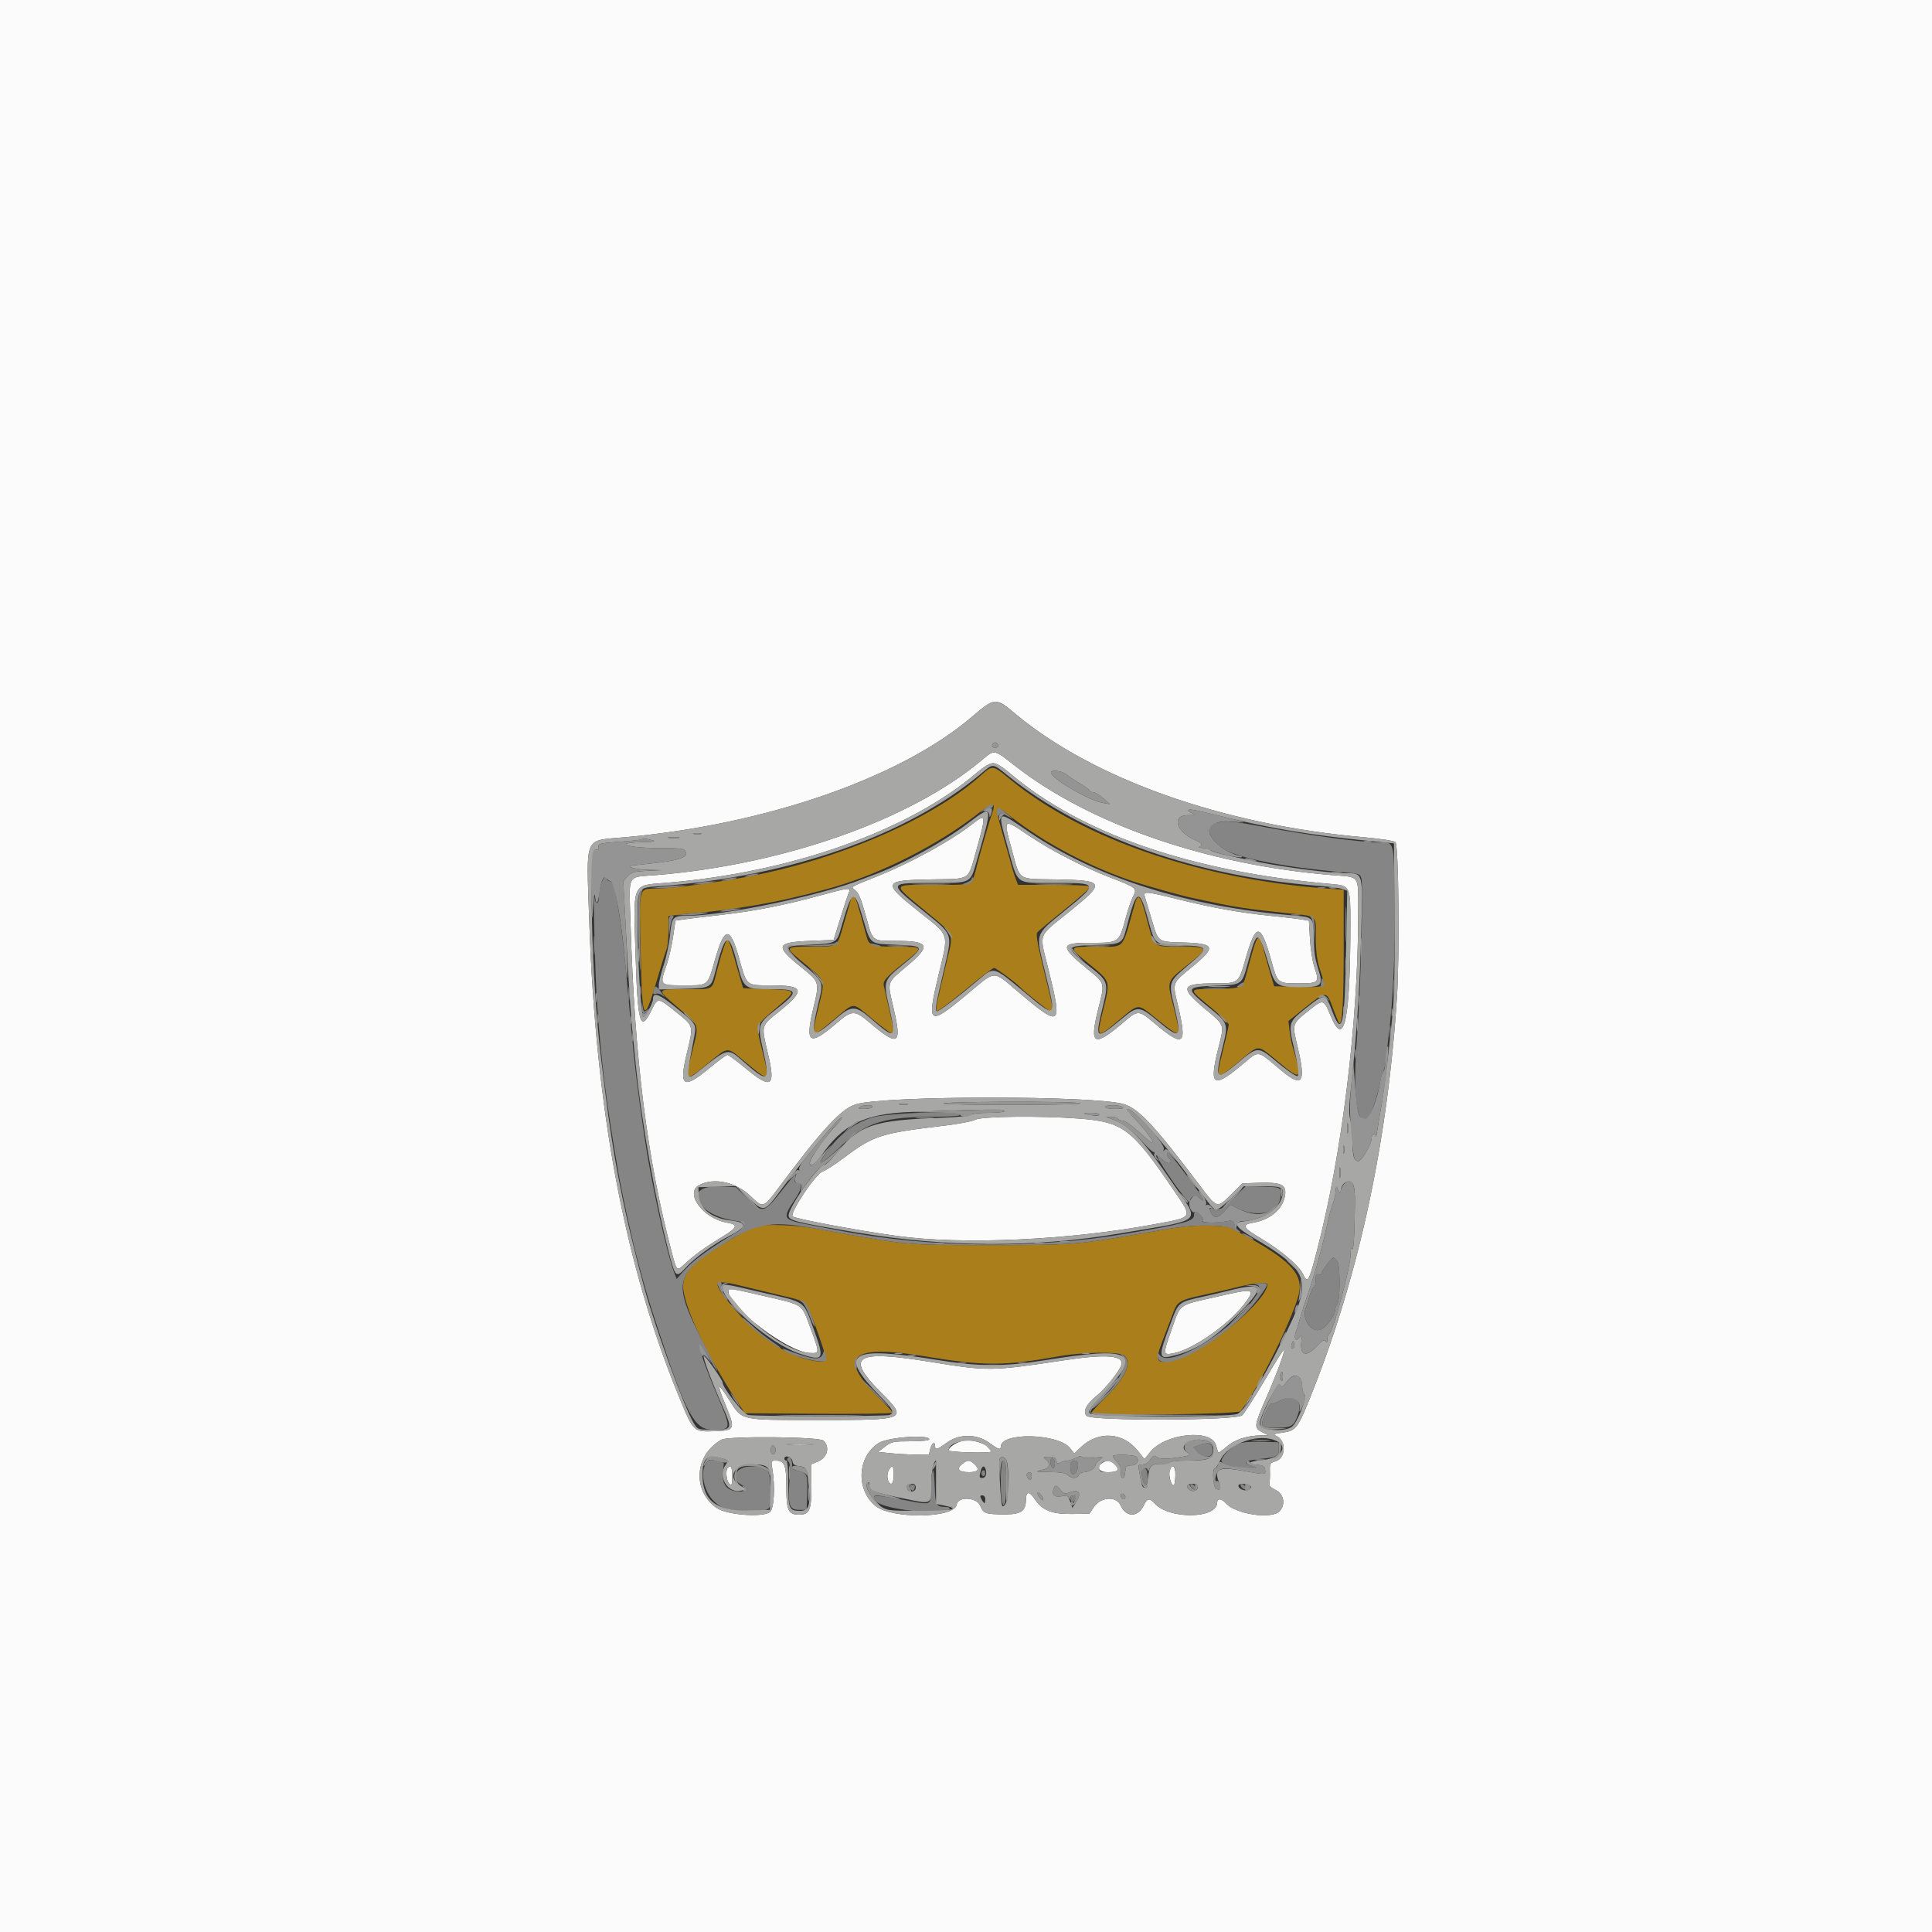 <svg id="svg" version="1.1" xmlns="http://www.w3.org/2000/svg" xmlns:xlink="http://www.w3.org/1999/xlink" width="400" height="400" viewBox="0, 0, 400,400"><rect x="0" y="0" width="400" height="400" fill="#333333" stroke="none"/><g id="svgg"><path id="path0" d="M203.000 160.621 C 192.520 170.002,171.911 178.683,152.400 181.936 C 144.727 183.215,138.335 184.000,135.598 184.000 C 132.271 184.000,132.336 183.749,132.606 195.494 C 133.004 212.825,133.070 212.898,136.824 200.200 C 137.280 198.660,137.820 196.987,138.026 196.481 C 138.232 195.976,138.400 194.237,138.400 192.616 L 138.400 189.670 139.900 189.452 C 140.725 189.331,142.750 189.124,144.400 188.992 C 149.863 188.553,157.874 187.304,163.400 186.031 C 166.734 185.263,167.761 185.005,171.300 184.049 C 182.021 181.150,194.472 174.856,203.078 167.985 C 205.502 166.050,206.229 166.152,205.438 168.317 C 205.140 169.133,204.673 170.610,204.402 171.600 C 204.130 172.590,203.766 173.850,203.594 174.400 C 203.422 174.950,202.873 176.930,202.376 178.800 C 201.113 183.545,201.823 183.200,193.318 183.200 C 184.463 183.200,184.583 182.813,191.629 188.646 C 197.753 193.715,197.470 193.048,196.020 199.000 C 194.017 207.222,193.655 209.015,193.943 209.303 C 194.114 209.474,196.742 207.540,199.784 205.006 C 202.826 202.473,205.542 200.400,205.821 200.400 C 206.223 200.400,210.337 203.446,211.200 204.383 C 211.959 205.207,216.377 208.766,217.152 209.178 C 218.319 209.798,218.313 209.751,215.939 200.078 C 214.756 195.254,214.453 193.419,214.775 193.030 C 215.015 192.740,217.632 190.561,220.589 188.187 C 223.547 185.812,225.873 183.719,225.760 183.535 C 225.646 183.351,222.229 183.200,218.166 183.200 L 210.780 183.200 210.343 182.100 C 210.102 181.495,209.737 180.370,209.530 179.600 C 209.324 178.830,209.001 177.660,208.814 177.000 C 205.633 165.818,205.608 166.193,209.346 169.122 C 216.340 174.602,225.677 179.511,234.996 182.608 C 237.096 183.305,244.720 185.459,246.000 185.717 C 246.550 185.827,248.720 186.292,250.822 186.749 C 255.466 187.760,258.451 188.206,265.961 189.011 C 273.028 189.769,272.395 189.268,272.427 194.124 C 272.448 197.246,272.669 198.855,273.374 201.000 C 274.538 204.539,274.666 204.447,268.767 204.313 L 263.800 204.200 263.086 201.800 C 262.693 200.480,262.177 198.680,261.939 197.800 C 260.500 192.470,260.533 192.438,258.065 201.599 C 257.237 204.674,257.223 204.680,250.867 204.753 C 245.990 204.809,245.995 204.683,250.700 208.568 C 252.735 210.248,254.400 211.854,254.400 212.136 C 254.400 212.418,253.868 214.783,253.219 217.393 C 251.607 223.862,251.627 223.872,256.941 219.427 C 260.787 216.210,260.259 216.184,264.600 219.796 C 269.531 223.898,269.700 223.718,267.593 216.600 C 267.398 215.940,267.127 214.500,266.992 213.400 L 266.746 211.400 270.176 208.655 C 274.589 205.124,274.664 205.124,275.955 208.673 C 276.530 210.253,277.121 211.665,277.270 211.810 C 277.903 212.428,278.200 207.442,278.200 196.200 L 278.200 184.200 276.800 184.113 C 249.530 182.413,224.528 174.000,209.114 161.336 C 205.457 158.331,205.546 158.342,203.000 160.621 M176.206 186.100 C 176.114 186.375,175.471 188.580,174.779 191.000 C 173.264 196.293,173.687 195.986,167.900 195.994 C 162.265 196.001,162.273 195.975,166.777 199.668 C 170.857 203.012,170.830 202.936,169.626 207.845 C 167.826 215.183,167.797 215.154,172.748 211.000 C 177.070 207.374,176.313 207.375,180.630 210.989 C 182.593 212.632,184.428 213.982,184.708 213.989 C 185.261 214.001,185.276 214.119,184.011 208.600 C 183.558 206.620,183.101 204.613,182.996 204.141 C 182.759 203.075,183.370 202.378,187.300 199.231 C 191.298 196.030,191.282 196.000,185.629 196.000 C 180.545 196.000,179.918 195.788,179.412 193.898 C 177.523 186.839,177.127 185.600,176.759 185.600 C 176.548 185.600,176.299 185.825,176.206 186.100 M234.844 187.500 C 232.219 196.898,233.053 196.000,226.951 196.000 C 221.039 196.000,221.056 195.954,225.595 199.663 C 229.960 203.230,229.909 203.063,228.425 208.992 C 226.935 214.943,227.063 215.061,231.223 211.581 C 236.019 207.569,235.317 207.616,239.552 211.025 C 244.636 215.117,244.659 215.101,243.000 208.560 C 241.574 202.941,241.449 203.330,245.811 199.822 C 250.422 196.114,250.381 196.000,244.425 196.000 C 238.636 196.000,239.052 196.353,237.368 190.000 C 236.081 185.145,235.627 184.695,234.844 187.500 M150.086 195.478 C 149.621 196.691,149.123 198.369,148.385 201.200 C 147.374 205.084,147.880 204.800,141.975 204.800 C 135.734 204.800,135.772 204.687,140.631 208.826 C 144.841 212.413,144.730 212.079,143.427 217.246 C 141.676 224.190,141.665 224.180,146.531 220.200 C 150.950 216.585,150.383 216.612,154.244 219.833 C 159.482 224.202,159.492 224.195,157.770 217.318 C 156.462 212.094,156.355 212.416,160.600 208.800 C 165.141 204.931,165.183 205.038,159.032 204.800 L 153.865 204.600 153.381 203.000 C 153.115 202.120,152.671 200.590,152.394 199.600 C 150.913 194.295,150.691 193.898,150.086 195.478 M153.200 255.536 C 143.930 260.721,141.395 263.059,141.440 266.378 C 141.493 270.293,146.328 280.620,152.500 290.000 L 154.211 292.600 169.505 292.705 C 177.917 292.762,184.800 292.668,184.800 292.494 C 184.800 292.321,183.519 290.923,181.953 289.389 C 173.290 280.902,176.118 278.266,191.200 280.767 C 203.775 282.852,207.754 282.853,219.400 280.774 C 223.999 279.953,231.490 279.836,232.607 280.568 C 234.563 281.850,233.163 285.122,228.831 289.389 C 227.274 290.923,226.000 292.318,226.000 292.489 C 226.000 293.174,256.259 292.852,256.832 292.162 C 260.363 287.906,268.337 271.666,269.029 267.319 C 269.623 263.582,266.675 260.614,257.400 255.614 C 256.080 254.903,254.820 254.209,254.600 254.073 C 254.380 253.937,252.400 253.794,250.200 253.755 C 246.628 253.691,244.663 253.913,237.400 255.200 C 223.217 257.713,222.107 257.801,204.800 257.787 C 186.964 257.771,188.728 257.942,168.000 254.225 C 166.130 253.889,162.800 253.619,160.600 253.624 L 156.600 253.634 153.200 255.536 M154.600 266.490 C 155.920 266.823,159.130 267.598,161.733 268.212 C 167.300 269.526,166.889 269.100,169.386 276.137 C 171.449 281.953,171.427 282.185,168.868 281.801 C 163.027 280.925,156.895 276.882,151.471 270.330 C 147.079 265.026,147.373 264.665,154.600 266.490 M262.400 265.920 C 262.400 269.004,251.040 278.767,245.000 280.873 C 239.498 282.792,238.878 282.370,240.586 277.874 C 241.187 276.293,242.135 273.797,242.692 272.327 C 243.891 269.163,243.712 269.260,251.400 267.610 C 252.500 267.374,254.750 266.841,256.400 266.427 C 259.583 265.627,262.400 265.389,262.400 265.920 " stroke="none" fill="#aa7e1b" fill-rule="evenodd"></path><path id="path1" d="M0.000 200.000 L 0.000 400.000 200.000 400.000 L 400.000 400.000 400.000 200.000 L 400.000 0.000 200.000 0.000 L 0.000 0.000 0.000 200.000 M210.064 147.664 C 226.241 161.237,253.015 170.750,282.320 173.339 C 285.833 173.649,288.644 174.083,288.920 174.359 C 289.576 175.015,289.794 197.607,289.228 206.400 C 287.323 236.017,281.499 263.370,271.925 287.655 C 268.715 295.796,268.419 296.211,265.522 296.614 C 263.687 296.870,263.519 296.964,264.279 297.307 C 266.366 298.249,266.243 301.928,264.104 302.542 C 262.931 302.878,262.865 303.002,262.923 304.749 C 262.956 305.767,262.898 306.859,262.792 307.175 C 262.669 307.543,263.142 308.014,264.100 308.479 C 265.807 309.307,266.217 311.455,264.938 312.869 C 263.356 314.617,255.859 313.528,253.838 311.256 C 252.926 310.231,252.000 310.139,252.000 311.074 C 252.000 314.481,242.048 314.617,239.038 311.252 C 238.003 310.095,237.508 310.191,236.800 311.682 C 235.604 314.203,233.133 314.201,232.020 311.678 C 231.148 309.702,227.904 309.891,226.486 312.000 L 225.545 313.400 222.073 313.454 C 217.790 313.520,215.783 312.721,214.193 310.317 C 213.100 308.666,212.421 308.743,212.406 310.520 C 212.386 312.844,211.390 313.543,208.105 313.537 C 204.056 313.530,203.636 313.384,202.950 311.741 C 202.206 309.960,198.317 309.776,198.071 311.510 C 197.665 314.369,184.538 314.547,181.201 311.739 C 177.143 308.325,177.526 301.551,181.936 298.755 C 183.840 297.547,192.400 296.930,192.400 298.000 C 192.400 298.239,190.846 298.400,188.538 298.400 C 184.940 298.400,184.577 298.475,183.238 299.500 L 181.800 300.600 184.200 300.857 C 185.520 300.998,187.891 301.133,189.468 301.157 L 192.336 301.200 192.600 300.000 C 192.871 298.766,193.600 298.329,193.600 299.400 C 193.600 300.277,194.039 300.150,196.010 298.700 C 198.566 296.821,202.247 296.830,204.819 298.722 C 206.687 300.095,207.200 300.269,207.200 299.531 C 207.200 296.460,219.115 296.732,221.576 299.860 L 222.422 300.936 223.711 299.688 C 227.343 296.173,232.496 296.480,235.598 300.398 L 236.949 302.103 238.129 300.632 C 241.250 296.741,250.811 295.753,251.760 299.223 C 251.966 299.980,252.187 300.666,252.249 300.748 C 252.311 300.829,253.110 300.254,254.025 299.471 C 255.724 298.017,258.169 297.225,261.120 297.174 L 262.600 297.149 261.300 296.502 C 259.579 295.645,259.628 295.205,262.048 289.677 C 264.294 284.550,266.130 279.596,265.878 279.345 C 265.790 279.256,263.981 282.129,261.860 285.729 C 259.738 289.328,257.623 292.617,257.159 293.037 C 255.955 294.126,226.060 294.231,224.978 293.150 C 224.098 292.269,224.903 290.693,227.162 288.879 C 228.813 287.552,231.674 283.997,232.125 282.712 C 232.858 280.621,229.252 280.285,220.400 281.619 C 205.227 283.907,204.582 283.915,192.668 281.972 C 177.037 279.422,174.886 280.735,182.360 288.264 C 188.000 293.947,187.881 294.000,169.561 294.000 C 152.918 294.000,153.738 294.183,150.991 289.847 C 148.535 285.971,148.292 286.248,150.170 290.780 C 152.314 295.952,152.225 296.173,147.930 296.315 C 143.567 296.460,143.580 296.472,140.634 289.324 C 129.338 261.916,123.316 229.942,121.984 190.298 C 121.393 172.723,120.796 174.106,129.307 173.348 C 158.465 170.753,186.386 161.077,201.200 148.433 C 205.927 144.398,206.149 144.379,210.064 147.664 M203.197 157.440 C 188.476 169.769,162.180 179.033,135.802 181.183 C 129.684 181.682,130.233 180.663,130.540 190.962 C 131.388 219.389,133.979 240.029,139.147 259.528 C 140.116 263.184,140.136 263.202,141.706 261.742 C 143.726 259.865,145.934 258.260,149.319 256.207 C 152.750 254.128,152.966 253.553,150.475 253.128 C 145.534 252.284,141.655 246.954,144.800 245.328 C 147.886 243.734,152.424 244.743,155.468 247.701 C 157.982 250.143,158.072 250.117,161.041 246.130 C 170.201 233.829,174.165 229.542,177.230 228.620 C 183.263 226.806,226.665 226.789,232.695 228.599 C 235.722 229.508,239.130 233.151,248.158 245.126 C 252.049 250.287,251.924 250.246,254.845 247.355 L 257.224 245.000 260.712 244.886 C 265.055 244.744,266.248 245.243,266.097 247.137 C 265.861 250.072,263.197 252.501,259.525 253.128 C 257.011 253.557,257.252 254.139,260.822 256.261 C 265.215 258.872,268.912 261.984,269.770 263.794 C 270.731 265.819,270.969 265.432,272.598 259.183 C 277.831 239.105,281.184 211.861,281.196 189.324 C 281.201 180.877,281.729 181.667,275.742 181.179 C 250.040 179.084,225.660 170.675,210.161 158.559 C 205.689 155.064,205.979 155.110,203.197 157.440 M209.017 160.031 C 223.768 172.602,246.692 180.508,275.700 183.029 C 279.539 183.363,279.602 183.495,279.590 191.189 C 279.558 211.191,278.328 217.097,275.573 210.482 C 274.032 206.782,274.037 206.784,271.018 209.186 C 267.479 212.002,267.505 211.922,268.624 216.608 C 270.457 224.283,269.685 225.352,265.105 221.484 C 260.150 217.300,260.809 217.385,257.136 220.454 C 251.135 225.469,250.276 224.862,252.247 216.998 C 253.512 211.949,253.650 212.350,249.430 208.825 C 244.210 204.465,244.528 203.600,251.356 203.600 C 256.411 203.600,256.445 203.575,257.789 198.824 C 260.024 190.926,260.986 190.925,263.186 198.819 C 264.537 203.664,264.444 203.586,268.913 203.594 C 273.044 203.601,273.215 203.428,272.152 200.315 C 271.755 199.152,271.333 196.495,271.215 194.411 L 271.000 190.622 269.400 190.354 C 268.520 190.207,265.640 189.872,263.000 189.609 C 256.879 189.000,250.854 187.920,243.867 186.179 C 237.168 184.509,236.639 184.472,237.039 185.700 C 237.200 186.195,237.829 188.288,238.437 190.351 C 239.852 195.153,239.608 194.976,244.998 195.134 C 251.617 195.328,251.873 196.050,246.797 200.203 C 242.628 203.613,242.734 203.330,243.850 208.052 C 245.846 216.498,245.158 217.007,238.877 211.723 C 235.790 209.125,235.569 209.120,232.697 211.578 C 226.463 216.915,225.488 216.445,227.354 209.000 C 228.779 203.313,228.876 203.675,225.102 200.593 C 219.438 195.966,219.480 195.200,225.399 195.200 C 231.836 195.200,231.633 195.342,233.145 189.763 C 233.568 188.203,234.219 186.336,234.593 185.614 C 235.470 183.917,235.298 183.768,230.200 181.811 C 224.306 179.549,217.445 176.015,212.758 172.829 C 207.696 169.388,207.686 169.397,209.452 175.809 C 211.300 182.519,210.435 181.927,218.615 182.075 C 228.731 182.257,228.922 182.660,221.666 188.533 C 214.615 194.240,215.134 192.824,217.126 200.923 C 219.984 212.542,219.643 212.805,211.074 205.583 C 205.336 200.747,206.423 200.704,200.028 206.022 C 192.205 212.527,191.810 212.211,194.397 201.518 C 196.437 193.084,196.674 193.837,190.431 188.885 C 182.563 182.643,182.697 182.254,192.797 182.068 C 201.201 181.913,200.323 182.488,202.174 175.920 C 204.165 168.855,204.123 168.406,201.658 170.349 C 196.894 174.103,188.648 178.633,181.111 181.635 C 176.127 183.621,176.135 183.616,176.874 184.161 C 177.784 184.832,178.229 185.874,179.342 189.938 C 180.719 194.971,180.504 194.800,185.475 194.800 C 192.431 194.800,192.859 195.775,187.770 200.025 C 183.538 203.560,183.682 203.127,184.952 208.522 C 186.785 216.306,186.054 216.811,180.173 211.822 C 176.926 209.067,176.435 209.068,173.200 211.836 C 167.536 216.683,166.630 216.097,168.397 208.725 C 169.692 203.325,169.689 203.315,166.015 200.362 C 160.365 195.822,160.588 195.092,167.718 194.800 L 172.600 194.600 173.338 192.200 C 174.597 188.105,175.470 185.429,175.784 184.700 C 176.208 183.717,175.688 183.778,169.740 185.413 C 162.641 187.365,156.077 188.655,149.434 189.404 C 146.335 189.753,142.909 190.166,141.820 190.320 L 139.840 190.600 139.342 194.000 C 139.069 195.870,138.475 198.463,138.022 199.763 C 136.533 204.042,136.498 204.000,141.551 204.000 C 146.741 204.000,146.446 204.238,148.000 198.800 C 150.022 191.727,151.121 191.643,153.028 198.419 C 154.657 204.204,154.419 204.000,159.533 204.000 C 166.489 204.000,166.829 204.970,161.403 209.343 C 157.473 212.510,157.575 212.131,159.012 218.212 C 160.623 225.030,159.726 225.611,154.400 221.200 C 152.541 219.660,150.831 218.400,150.600 218.400 C 150.369 218.400,148.659 219.660,146.800 221.200 C 141.472 225.613,140.534 225.001,142.177 218.181 C 143.618 212.201,143.699 212.523,140.013 209.561 C 136.156 206.461,136.205 206.465,134.871 209.184 C 132.567 213.882,132.031 212.025,131.588 197.800 C 131.110 182.427,130.710 183.365,137.984 182.770 C 163.740 180.662,188.097 172.035,202.183 160.031 C 203.712 158.727,204.936 158.000,205.600 158.000 C 206.264 158.000,207.488 158.727,209.017 160.031 M201.896 231.831 C 201.289 232.160,198.499 232.701,195.696 233.033 C 182.336 234.613,180.891 235.072,174.733 239.694 C 172.826 241.126,170.846 242.402,170.333 242.532 C 168.973 242.875,163.407 251.189,164.100 251.843 C 164.630 252.343,177.235 254.705,185.600 255.872 C 199.195 257.768,221.299 256.773,238.995 253.469 C 247.217 251.933,247.008 252.309,242.955 246.343 C 234.328 233.647,232.551 232.303,223.448 231.595 C 215.542 230.980,203.216 231.115,201.896 231.831 M150.800 267.365 C 150.800 270.602,163.056 279.899,167.607 280.115 C 169.762 280.217,169.761 280.287,167.736 274.800 C 165.922 269.884,166.442 270.244,158.487 268.397 C 150.686 266.586,150.800 266.601,150.800 267.365 M252.200 268.408 C 243.549 270.407,244.567 269.636,242.358 275.868 C 240.797 280.274,240.819 280.554,242.700 280.235 C 247.028 279.500,254.979 273.848,258.180 269.229 C 259.841 266.832,259.326 266.761,252.200 268.408 M170.469 298.262 C 171.894 299.552,171.322 301.771,169.351 302.594 L 168.000 303.159 168.000 307.757 C 168.000 312.713,167.605 313.600,165.400 313.600 C 163.223 313.600,162.800 312.689,162.800 308.006 C 162.800 303.268,162.454 302.400,160.567 302.400 C 159.637 302.400,159.605 302.481,159.895 304.100 C 160.537 307.679,160.276 312.408,159.400 313.064 C 157.839 314.233,150.422 313.649,148.357 312.195 C 143.254 308.600,143.803 301.154,149.400 298.066 C 150.832 297.276,169.572 297.450,170.469 298.262 M199.200 298.339 C 197.831 298.696,196.400 299.689,196.400 300.282 C 196.400 300.685,205.189 300.923,205.198 300.521 C 205.229 299.196,201.338 297.781,199.200 298.339 M163.300 299.096 C 164.565 299.175,166.635 299.175,167.900 299.096 C 169.165 299.016,168.130 298.951,165.600 298.951 C 163.070 298.951,162.035 299.016,163.300 299.096 M199.181 303.135 C 197.930 304.148,198.496 304.800,200.624 304.800 C 202.576 304.800,202.933 304.207,201.669 303.062 C 200.734 302.216,200.300 302.229,199.181 303.135 M228.300 302.832 C 226.833 303.686,227.442 304.800,229.376 304.800 C 231.490 304.800,231.923 304.323,230.815 303.215 C 229.912 302.312,229.342 302.225,228.300 302.832 M150.667 303.867 C 150.166 304.368,150.399 306.701,151.000 307.200 C 151.520 307.632,151.600 307.425,151.600 305.649 C 151.600 303.746,151.321 303.213,150.667 303.867 M183.980 304.437 C 183.455 305.418,183.796 307.200,184.508 307.200 C 184.819 307.200,185.014 306.537,185.038 305.400 C 185.080 303.457,184.693 303.105,183.980 304.437 M242.157 304.629 C 241.898 305.660,242.621 307.913,243.067 307.466 C 243.197 307.336,243.326 306.413,243.352 305.414 C 243.405 303.401,242.598 302.871,242.157 304.629 " stroke="none" fill="#fbfbfb" fill-rule="evenodd"></path><path id="path2" d="M203.800 167.424 C 202.747 168.319,202.729 168.366,203.653 167.807 C 204.233 167.456,204.863 167.221,205.053 167.284 C 205.244 167.348,205.459 167.225,205.530 167.010 C 205.789 166.232,204.973 166.427,203.800 167.424 M206.406 168.300 C 206.411 169.156,206.498 169.267,206.799 168.800 C 207.138 168.273,207.343 168.286,208.492 168.909 L 209.800 169.618 208.400 168.420 C 206.662 166.933,206.398 166.917,206.406 168.300 M251.800 170.349 C 249.452 170.847,249.935 173.109,252.887 175.446 C 255.500 177.514,265.468 179.539,278.303 180.609 C 281.425 180.869,281.620 180.940,281.866 181.919 C 282.276 183.555,281.674 205.802,280.986 214.400 C 279.961 227.212,280.909 233.792,283.397 231.141 C 283.979 230.521,285.404 226.172,285.803 223.800 C 285.951 222.920,286.217 222.020,286.395 221.800 C 286.572 221.580,286.813 220.500,286.929 219.400 C 287.045 218.300,287.325 215.870,287.550 214.000 C 288.477 206.328,288.838 197.971,288.722 186.885 C 288.585 173.690,288.779 174.422,285.400 174.398 C 281.475 174.371,271.170 172.984,261.728 171.214 C 255.204 169.990,253.991 169.885,251.800 170.349 M154.800 181.200 C 154.008 181.454,153.967 181.520,154.600 181.520 C 155.040 181.520,155.850 181.376,156.400 181.200 C 157.192 180.946,157.233 180.880,156.600 180.880 C 156.160 180.880,155.350 181.024,154.800 181.200 M124.421 183.100 C 124.192 183.925,124.003 185.084,124.002 185.676 C 123.999 187.362,123.270 187.387,123.069 185.708 C 122.740 182.951,123.216 202.106,123.618 207.800 C 124.476 219.958,125.550 228.504,127.992 242.600 C 128.787 247.187,130.588 255.459,131.824 260.200 C 133.504 266.641,134.287 269.289,136.380 275.600 C 142.109 292.878,143.810 296.004,147.482 295.994 C 151.545 295.983,151.535 296.081,148.294 288.400 C 144.466 279.330,143.758 275.992,146.748 281.110 C 149.257 285.408,149.085 284.609,146.399 279.495 C 139.500 266.359,139.579 264.342,147.200 259.231 C 156.011 253.320,158.977 252.606,168.000 254.225 C 188.728 257.942,186.964 257.771,204.800 257.787 C 222.107 257.801,223.217 257.713,237.400 255.200 C 244.665 253.913,246.631 253.691,250.236 253.754 C 253.290 253.807,254.527 253.992,255.322 254.512 C 256.521 255.298,257.334 255.429,256.347 254.677 C 255.987 254.404,255.620 253.825,255.531 253.390 C 255.422 252.856,255.115 252.648,254.585 252.749 C 252.177 253.205,248.726 253.244,248.993 252.811 C 249.281 252.345,248.163 250.800,247.538 250.800 C 247.352 250.800,247.200 251.164,247.200 251.609 C 247.200 252.831,245.171 253.382,233.200 255.416 C 214.390 258.612,192.375 258.375,173.800 254.777 C 172.700 254.564,169.939 254.033,167.664 253.596 C 161.937 252.498,161.874 252.385,164.663 248.185 C 166.098 246.023,166.215 244.800,164.986 244.800 C 164.528 244.800,164.418 244.572,164.600 244.000 C 165.034 242.631,164.553 243.084,161.622 246.800 C 158.168 251.178,157.866 251.234,154.699 248.100 L 152.376 245.800 148.867 245.663 C 141.039 245.358,144.160 251.692,152.368 252.768 C 154.765 253.082,154.825 253.769,152.571 255.091 C 147.519 258.054,143.627 260.848,141.945 262.721 L 140.091 264.785 139.666 263.693 C 138.049 259.531,134.854 245.020,133.437 235.400 C 131.996 225.619,131.405 220.722,130.610 212.000 C 129.035 194.714,128.878 193.323,127.733 186.451 C 127.228 183.420,126.964 182.663,126.354 182.504 C 125.939 182.395,125.600 182.148,125.600 181.953 C 125.600 180.991,124.787 181.781,124.421 183.100 M150.200 182.000 C 149.122 182.274,149.102 182.306,150.000 182.313 C 150.550 182.317,151.450 182.176,152.000 182.000 C 153.344 181.569,151.892 181.569,150.200 182.000 M201.200 181.900 C 201.200 182.138,200.705 182.514,200.100 182.735 C 199.165 183.077,199.127 183.142,199.851 183.168 C 200.745 183.202,201.898 182.164,201.457 181.724 C 201.316 181.582,201.200 181.662,201.200 181.900 M144.600 182.800 L 143.400 183.105 144.600 183.105 C 145.260 183.105,146.340 182.968,147.000 182.800 L 148.200 182.495 147.000 182.495 C 146.340 182.495,145.260 182.632,144.600 182.800 M136.800 183.600 L 134.600 183.870 136.600 183.905 C 137.700 183.925,139.410 183.797,140.400 183.620 L 142.200 183.300 140.600 183.315 C 139.720 183.324,138.010 183.452,136.800 183.600 M272.900 183.876 C 273.285 183.976,273.915 183.976,274.300 183.876 C 274.685 183.775,274.370 183.693,273.600 183.693 C 272.830 183.693,272.515 183.775,272.900 183.876 M132.414 184.774 C 131.949 185.644,131.949 192.285,132.415 199.200 C 132.636 202.466,132.672 201.164,132.542 194.713 C 132.418 188.593,132.500 185.360,132.793 184.813 C 133.032 184.366,133.138 184.000,133.028 184.000 C 132.918 184.000,132.642 184.348,132.414 184.774 M278.560 191.400 C 278.561 194.700,278.622 195.997,278.698 194.282 C 278.773 192.567,278.772 189.867,278.697 188.282 C 278.621 186.697,278.559 188.100,278.560 191.400 M150.000 188.400 C 148.938 188.624,148.841 188.702,149.600 188.724 C 150.150 188.741,151.320 188.605,152.200 188.423 C 153.534 188.147,153.600 188.093,152.600 188.099 C 151.940 188.102,150.770 188.238,150.000 188.400 M142.200 189.200 L 139.800 189.466 141.800 189.503 C 142.900 189.524,144.610 189.397,145.600 189.220 C 147.924 188.807,145.865 188.795,142.200 189.200 M267.505 189.483 C 268.002 189.579,268.722 189.575,269.105 189.475 C 269.487 189.375,269.080 189.296,268.200 189.301 C 267.320 189.305,267.007 189.387,267.505 189.483 M138.470 191.900 C 138.535 194.042,138.551 194.077,138.697 192.408 C 138.784 191.422,139.045 190.387,139.276 190.108 C 139.588 189.733,139.528 189.600,139.049 189.600 C 138.517 189.600,138.413 190.016,138.470 191.900 M271.483 190.055 C 271.748 190.377,272.030 192.161,272.109 194.020 L 272.253 197.400 272.227 193.632 C 272.206 190.654,272.074 189.823,271.600 189.667 C 271.116 189.508,271.093 189.583,271.483 190.055 M172.968 195.192 C 172.760 195.400,170.702 195.629,168.395 195.701 L 164.200 195.831 168.400 195.910 C 172.159 195.980,174.170 195.636,173.562 195.028 C 173.443 194.910,173.176 194.984,172.968 195.192 M180.400 195.582 C 180.730 195.805,181.345 195.991,181.767 195.994 C 182.790 196.002,182.471 195.773,181.000 195.444 C 180.124 195.248,179.962 195.285,180.400 195.582 M273.519 203.311 C 273.405 203.910,273.455 204.400,273.632 204.400 C 274.164 204.400,274.317 203.846,274.014 203.011 C 273.759 202.311,273.704 202.344,273.519 203.311 M256.623 203.833 C 255.974 204.307,255.954 204.400,256.500 204.400 C 256.859 204.400,257.271 204.208,257.416 203.973 C 257.840 203.287,257.461 203.220,256.623 203.833 M135.439 204.643 C 135.050 205.655,135.162 205.990,135.805 205.743 C 136.138 205.615,136.723 205.756,137.105 206.055 C 137.748 206.559,137.755 206.541,137.200 205.802 C 135.959 204.150,135.695 203.976,135.439 204.643 M249.513 204.695 C 250.676 204.776,252.476 204.776,253.513 204.693 C 254.551 204.611,253.600 204.545,251.400 204.546 C 249.200 204.547,248.351 204.614,249.513 204.695 M132.860 208.476 C 132.785 209.826,133.340 210.207,134.055 209.296 C 134.543 208.673,134.530 208.655,133.929 209.125 C 133.340 209.586,133.237 209.513,133.089 208.525 L 132.920 207.400 132.860 208.476 M180.498 231.387 C 176.622 232.618,173.496 235.082,170.754 239.067 C 168.939 241.704,170.016 241.154,173.932 237.443 C 179.373 232.286,182.905 231.200,194.229 231.200 C 197.010 231.200,198.800 231.043,198.800 230.800 C 198.800 229.893,183.673 230.378,180.498 231.387 M241.600 238.976 C 241.600 239.293,241.780 239.664,242.000 239.800 C 242.220 239.936,242.400 240.217,242.400 240.424 C 242.400 241.078,241.352 240.831,240.600 240.000 C 238.861 238.078,239.373 239.490,241.653 242.900 C 244.360 246.948,246.400 249.478,246.400 248.785 C 246.400 247.638,247.476 247.225,248.349 248.038 C 250.216 249.778,248.919 247.641,244.855 242.283 C 241.772 238.218,241.600 238.043,241.600 238.976 M255.460 248.015 C 253.299 250.164,252.842 250.443,251.700 250.311 C 250.245 250.143,250.238 250.150,250.814 251.226 C 251.410 252.340,252.248 252.183,253.561 250.713 L 254.711 249.426 256.056 250.100 C 260.841 252.496,265.579 250.815,265.125 246.880 C 265.001 245.807,264.975 245.799,261.460 245.684 L 257.919 245.568 255.460 248.015 M257.200 255.379 C 257.200 255.489,257.740 255.859,258.400 256.200 C 259.060 256.541,259.600 256.731,259.600 256.621 C 259.600 256.511,259.060 256.141,258.400 255.800 C 257.740 255.459,257.200 255.269,257.200 255.379 M274.700 261.779 C 274.095 262.537,273.600 263.366,273.600 263.621 C 273.600 263.877,273.330 263.982,273.000 263.855 C 272.538 263.678,272.400 263.944,272.400 265.013 C 272.400 265.776,272.249 266.400,272.064 266.400 C 271.879 266.400,271.498 267.165,271.218 268.100 C 270.937 269.035,270.532 270.282,270.317 270.871 C 269.448 273.258,271.700 276.217,273.610 275.195 C 274.697 274.613,276.400 272.261,276.400 271.342 C 276.400 270.912,276.593 270.367,276.828 270.132 C 277.499 269.461,277.518 261.871,276.851 261.064 C 276.100 260.155,275.958 260.202,274.700 261.779 M148.590 265.617 C 148.340 266.020,150.153 269.200,150.633 269.200 C 150.755 269.200,150.465 268.654,149.990 267.986 C 149.514 267.318,149.224 266.514,149.345 266.199 C 149.611 265.507,148.965 265.009,148.590 265.617 M259.900 265.882 C 261.196 266.132,261.017 267.040,259.194 269.454 C 254.011 276.320,242.117 283.241,240.108 280.561 C 239.566 279.839,239.544 279.851,239.669 280.800 C 240.253 285.246,254.640 276.904,260.664 268.626 C 262.803 265.687,262.804 265.587,260.700 265.654 C 259.765 265.684,259.405 265.787,259.900 265.882 M166.048 269.603 C 166.404 269.811,167.103 271.071,167.601 272.404 C 168.627 275.147,169.141 275.467,168.189 272.769 C 167.412 270.566,166.527 269.196,165.891 269.212 C 165.607 269.219,165.673 269.384,166.048 269.603 M151.200 270.125 C 151.200 270.194,151.785 270.779,152.500 271.425 L 153.800 272.600 152.625 271.300 C 151.530 270.088,151.200 269.816,151.200 270.125 M155.400 274.632 C 157.824 276.815,161.600 279.524,161.600 279.080 C 161.600 278.988,160.655 278.274,159.500 277.493 C 158.345 276.712,156.635 275.336,155.699 274.436 C 154.764 273.536,153.864 272.807,153.699 272.815 C 153.535 272.824,154.300 273.641,155.400 274.632 M162.200 279.492 C 163.338 280.656,170.465 282.465,170.933 281.708 C 171.059 281.505,171.051 280.916,170.916 280.399 L 170.670 279.459 170.348 280.329 C 169.834 281.719,168.200 281.520,162.600 279.387 C 162.057 279.180,161.928 279.214,162.200 279.492 M232.100 280.500 C 233.618 281.775,231.556 286.772,228.573 289.048 C 227.802 289.636,226.790 290.676,226.325 291.358 C 225.860 292.041,226.870 291.250,228.570 289.600 C 233.239 285.069,234.613 281.807,232.400 280.502 C 231.526 279.987,231.488 279.987,232.100 280.500 M176.972 281.771 C 176.837 282.305,176.883 283.020,177.073 283.359 C 177.312 283.786,177.418 283.488,177.418 282.388 C 177.418 280.555,177.313 280.410,176.972 281.771 M181.000 288.400 C 182.528 289.940,183.869 291.200,183.979 291.200 C 184.089 291.200,182.928 289.940,181.400 288.400 C 179.872 286.860,178.531 285.600,178.421 285.600 C 178.311 285.600,179.472 286.860,181.000 288.400 M151.549 289.000 C 151.765 289.440,152.234 290.160,152.593 290.600 L 153.244 291.400 152.851 290.600 C 152.635 290.160,152.166 289.440,151.807 289.000 L 151.156 288.200 151.549 289.000 M265.025 289.987 C 264.176 290.420,263.373 290.707,263.241 290.625 C 262.812 290.360,261.075 294.298,261.329 294.959 C 261.522 295.461,262.172 295.600,264.325 295.600 C 267.375 295.600,267.934 295.251,268.743 292.840 C 269.748 289.850,267.970 288.486,265.025 289.987 M256.180 298.955 C 254.791 299.569,252.692 301.877,252.916 302.547 C 253.151 303.252,255.980 303.939,258.600 303.928 C 260.625 303.920,260.794 303.869,259.680 303.605 C 256.894 302.946,257.444 302.370,261.186 302.027 C 264.362 301.736,264.918 301.379,264.731 299.749 L 264.600 298.600 261.000 298.508 C 258.665 298.449,256.971 298.606,256.180 298.955 M248.039 299.235 L 247.079 299.619 248.009 300.610 C 249.614 302.318,251.633 301.594,250.982 299.544 C 250.725 298.732,249.593 298.614,248.039 299.235 M163.021 301.966 C 162.892 302.174,162.993 302.472,163.244 302.627 C 163.564 302.825,163.625 304.003,163.446 306.555 C 163.090 311.625,163.410 312.600,165.429 312.600 L 167.000 312.600 167.119 309.605 C 167.284 305.468,167.086 304.890,165.397 304.573 C 164.192 304.347,164.000 304.155,164.000 303.179 C 164.000 302.007,163.431 301.302,163.021 301.966 M146.194 302.930 C 144.881 304.805,145.733 308.850,147.867 310.875 C 149.542 312.463,150.827 312.800,155.218 312.800 C 159.876 312.800,159.793 312.896,159.534 307.759 C 159.348 304.078,158.893 303.600,155.573 303.600 C 152.244 303.600,150.989 306.226,153.700 307.519 C 155.253 308.260,155.065 308.800,153.254 308.800 C 150.644 308.800,149.473 307.541,149.686 304.967 L 149.861 302.862 148.324 302.472 C 146.967 302.127,146.719 302.181,146.194 302.930 M217.502 303.000 C 217.607 303.550,217.852 304.000,218.047 304.000 C 218.241 304.000,218.400 303.550,218.400 303.000 C 218.400 302.423,218.170 302.000,217.855 302.000 C 217.490 302.000,217.374 302.329,217.502 303.000 M207.200 306.776 C 207.200 310.728,207.651 312.743,208.124 310.906 C 208.384 309.896,208.410 303.932,208.158 303.100 C 207.601 301.259,207.200 302.796,207.200 306.776 M221.867 302.667 C 221.353 303.180,221.585 305.200,222.157 305.200 C 222.769 305.200,223.200 304.359,223.200 303.167 C 223.200 302.423,222.408 302.126,221.867 302.667 M193.108 304.400 C 192.947 304.730,192.767 306.440,192.708 308.200 C 192.582 311.932,193.352 311.691,185.899 310.328 C 180.894 309.413,180.223 309.492,181.436 310.853 C 183.003 312.612,195.691 313.870,196.625 312.359 C 196.747 312.162,196.342 311.997,195.724 311.994 C 193.818 311.983,193.640 311.629,193.516 307.586 C 193.452 305.504,193.269 304.070,193.108 304.400 M236.405 304.900 C 236.414 306.312,236.856 307.613,237.245 307.372 C 237.885 306.977,237.668 304.000,237.000 304.000 C 236.643 304.000,236.402 304.364,236.405 304.900 M203.200 305.000 C 203.200 305.330,203.380 305.600,203.600 305.600 C 203.820 305.600,204.000 305.330,204.000 305.000 C 204.000 304.670,203.820 304.400,203.600 304.400 C 203.380 304.400,203.200 304.670,203.200 305.000 M188.462 307.562 C 188.071 307.803,188.087 307.974,188.534 308.346 C 188.984 308.719,189.155 308.693,189.336 308.223 C 189.615 307.496,189.144 307.140,188.462 307.562 M246.475 307.625 C 246.571 307.914,246.886 308.229,247.175 308.325 C 247.475 308.425,247.625 308.275,247.525 307.975 C 247.429 307.686,247.114 307.371,246.825 307.275 C 246.525 307.175,246.375 307.325,246.475 307.625 M256.875 307.625 C 256.971 307.914,257.286 308.229,257.575 308.325 C 257.875 308.425,258.025 308.275,257.925 307.975 C 257.829 307.686,257.514 307.371,257.225 307.275 C 256.925 307.175,256.775 307.325,256.875 307.625 M221.600 310.176 C 221.600 311.023,222.277 311.297,222.558 310.565 C 222.900 309.673,222.873 309.600,222.200 309.600 C 221.870 309.600,221.600 309.859,221.600 310.176 " stroke="none" fill="#848584" fill-rule="evenodd"></path><path id="path3" d="M204.389 145.877 C 203.845 146.250,202.410 147.400,201.200 148.433 C 186.386 161.077,158.465 170.753,129.307 173.348 C 120.796 174.106,121.393 172.723,121.984 190.298 C 123.316 229.942,129.338 261.916,140.634 289.324 C 143.580 296.472,143.567 296.460,147.930 296.315 C 152.225 296.173,152.314 295.952,150.170 290.780 C 148.292 286.248,148.535 285.971,150.991 289.847 C 153.738 294.183,152.918 294.000,169.561 294.000 C 187.881 294.000,188.000 293.947,182.360 288.264 C 174.886 280.735,177.037 279.422,192.668 281.972 C 204.582 283.915,205.227 283.907,220.400 281.619 C 229.252 280.285,232.858 280.621,232.125 282.712 C 231.674 283.997,228.813 287.552,227.162 288.879 C 224.903 290.693,224.098 292.269,224.978 293.150 C 226.060 294.231,255.955 294.126,257.159 293.037 C 257.623 292.617,259.738 289.328,261.860 285.729 C 263.981 282.129,265.790 279.256,265.878 279.345 C 266.130 279.596,264.294 284.550,262.048 289.677 C 259.628 295.205,259.579 295.645,261.300 296.502 L 262.600 297.149 261.120 297.174 C 258.169 297.225,255.724 298.017,254.025 299.471 C 253.110 300.254,252.311 300.829,252.249 300.748 C 252.187 300.666,251.966 299.980,251.760 299.223 C 250.811 295.753,241.250 296.741,238.129 300.632 L 236.949 302.103 235.598 300.398 C 232.496 296.480,227.343 296.173,223.711 299.688 L 222.422 300.936 221.576 299.860 C 219.115 296.732,207.200 296.460,207.200 299.531 C 207.200 300.269,206.687 300.095,204.819 298.722 C 202.247 296.830,198.566 296.821,196.010 298.700 C 194.039 300.150,193.600 300.277,193.600 299.400 C 193.600 298.329,192.871 298.766,192.600 300.000 L 192.336 301.200 189.468 301.157 C 187.891 301.133,185.520 300.998,184.200 300.857 L 181.800 300.600 183.238 299.500 C 184.577 298.475,184.940 298.400,188.538 298.400 C 190.846 298.400,192.400 298.239,192.400 298.000 C 192.400 296.930,183.840 297.547,181.936 298.755 C 177.526 301.551,177.143 308.325,181.201 311.739 C 184.538 314.547,197.665 314.369,198.071 311.510 C 198.317 309.776,202.206 309.960,202.950 311.741 C 203.636 313.384,204.056 313.530,208.105 313.537 C 211.390 313.543,212.386 312.844,212.406 310.520 C 212.421 308.743,213.100 308.666,214.193 310.317 C 215.783 312.721,217.790 313.520,222.073 313.454 L 225.545 313.400 226.486 312.000 C 227.904 309.891,231.148 309.702,232.020 311.678 C 233.133 314.201,235.604 314.203,236.800 311.682 C 237.508 310.191,238.003 310.095,239.038 311.252 C 242.048 314.617,252.000 314.481,252.000 311.074 C 252.000 310.139,252.926 310.231,253.838 311.256 C 255.859 313.528,263.356 314.617,264.938 312.869 C 266.217 311.455,265.807 309.307,264.100 308.479 C 263.142 308.014,262.669 307.543,262.792 307.175 C 262.898 306.859,262.956 305.767,262.923 304.749 C 262.865 303.002,262.931 302.878,264.104 302.542 C 266.243 301.928,266.366 298.249,264.279 297.307 C 263.519 296.964,263.687 296.870,265.522 296.614 C 268.419 296.211,268.715 295.796,271.925 287.655 C 281.499 263.370,287.323 236.017,289.228 206.400 C 289.794 197.607,289.576 175.015,288.920 174.359 C 288.644 174.083,285.833 173.649,282.320 173.339 C 253.015 170.750,226.241 161.237,210.064 147.664 C 206.970 145.068,206.011 144.766,204.389 145.877 M206.708 154.325 C 206.796 154.589,206.502 154.800,206.046 154.800 C 205.471 154.800,205.296 154.615,205.462 154.183 C 205.724 153.500,206.461 153.584,206.708 154.325 M210.161 158.559 C 225.660 170.675,250.040 179.084,275.742 181.179 C 281.729 181.667,281.201 180.877,281.196 189.324 C 281.184 211.861,277.831 239.105,272.598 259.183 C 270.969 265.432,270.731 265.819,269.770 263.794 C 268.912 261.984,265.215 258.872,260.822 256.261 C 257.252 254.139,257.011 253.557,259.525 253.128 C 263.197 252.501,265.861 250.072,266.097 247.137 C 266.248 245.243,265.055 244.744,260.712 244.886 L 257.224 245.000 254.845 247.355 C 251.924 250.246,252.049 250.287,248.158 245.126 C 239.130 233.151,235.722 229.508,232.695 228.599 C 226.665 226.789,183.263 226.806,177.230 228.620 C 174.165 229.542,170.201 233.829,161.041 246.130 C 158.072 250.117,157.982 250.143,155.468 247.701 C 152.424 244.743,147.886 243.734,144.800 245.328 C 141.655 246.954,145.534 252.284,150.475 253.128 C 152.966 253.553,152.750 254.128,149.319 256.207 C 145.934 258.260,143.726 259.865,141.706 261.742 C 140.136 263.202,140.116 263.184,139.147 259.528 C 133.979 240.029,131.388 219.389,130.540 190.962 C 130.233 180.663,129.684 181.682,135.802 181.183 C 162.180 179.033,188.476 169.769,203.197 157.440 C 205.979 155.110,205.689 155.064,210.161 158.559 M202.183 160.031 C 188.097 172.035,163.740 180.662,137.984 182.770 C 130.710 183.365,131.110 182.427,131.588 197.800 C 132.031 212.025,132.567 213.882,134.871 209.184 C 136.205 206.465,136.156 206.461,140.013 209.561 C 143.699 212.523,143.618 212.201,142.177 218.181 C 140.534 225.001,141.472 225.613,146.800 221.200 C 148.659 219.660,150.369 218.400,150.600 218.400 C 150.831 218.400,152.541 219.660,154.400 221.200 C 159.726 225.611,160.623 225.030,159.012 218.212 C 157.575 212.131,157.473 212.510,161.403 209.343 C 166.829 204.970,166.489 204.000,159.533 204.000 C 154.419 204.000,154.657 204.204,153.028 198.419 C 151.121 191.643,150.022 191.727,148.000 198.800 C 146.446 204.238,146.741 204.000,141.551 204.000 C 136.498 204.000,136.533 204.042,138.022 199.763 C 138.475 198.463,139.069 195.870,139.342 194.000 L 139.840 190.600 141.820 190.320 C 142.909 190.166,146.335 189.753,149.434 189.404 C 156.077 188.655,162.641 187.365,169.740 185.413 C 175.688 183.778,176.208 183.717,175.784 184.700 C 175.470 185.429,174.597 188.105,173.338 192.200 L 172.600 194.600 167.718 194.800 C 160.588 195.092,160.365 195.822,166.015 200.362 C 169.689 203.315,169.692 203.325,168.397 208.725 C 166.630 216.097,167.536 216.683,173.200 211.836 C 176.435 209.068,176.926 209.067,180.173 211.822 C 186.054 216.811,186.785 216.306,184.952 208.522 C 183.682 203.127,183.538 203.560,187.770 200.025 C 192.859 195.775,192.431 194.800,185.475 194.800 C 180.504 194.800,180.719 194.971,179.342 189.938 C 178.229 185.874,177.784 184.832,176.874 184.161 C 176.135 183.616,176.127 183.621,181.111 181.635 C 188.648 178.633,196.894 174.103,201.658 170.349 C 204.123 168.406,204.165 168.855,202.174 175.920 C 200.323 182.488,201.201 181.913,192.797 182.068 C 182.697 182.254,182.563 182.643,190.431 188.885 C 196.674 193.837,196.437 193.084,194.397 201.518 C 191.810 212.211,192.205 212.527,200.028 206.022 C 206.423 200.704,205.336 200.747,211.074 205.583 C 219.643 212.805,219.984 212.542,217.126 200.923 C 215.134 192.824,214.615 194.240,221.666 188.533 C 228.922 182.660,228.731 182.257,218.615 182.075 C 210.435 181.927,211.300 182.519,209.452 175.809 C 207.686 169.397,207.696 169.388,212.758 172.829 C 217.445 176.015,224.306 179.549,230.200 181.811 C 235.298 183.768,235.470 183.917,234.593 185.614 C 234.219 186.336,233.568 188.203,233.145 189.763 C 231.633 195.342,231.836 195.200,225.399 195.200 C 219.480 195.200,219.438 195.966,225.102 200.593 C 228.876 203.675,228.779 203.313,227.354 209.000 C 225.488 216.445,226.463 216.915,232.697 211.578 C 235.569 209.120,235.790 209.125,238.877 211.723 C 245.158 217.007,245.846 216.498,243.850 208.052 C 242.734 203.330,242.628 203.613,246.797 200.203 C 251.873 196.050,251.617 195.328,244.998 195.134 C 239.608 194.976,239.852 195.153,238.437 190.351 C 237.829 188.288,237.200 186.195,237.039 185.700 C 236.639 184.472,237.168 184.509,243.867 186.179 C 250.854 187.920,256.879 189.000,263.000 189.609 C 265.640 189.872,268.520 190.207,269.400 190.354 L 271.000 190.622 271.215 194.411 C 271.333 196.495,271.755 199.152,272.152 200.315 C 273.215 203.428,273.044 203.601,268.913 203.594 C 264.444 203.586,264.537 203.664,263.186 198.819 C 260.986 190.925,260.024 190.926,257.789 198.824 C 256.445 203.575,256.411 203.600,251.356 203.600 C 244.528 203.600,244.210 204.465,249.430 208.825 C 253.650 212.350,253.512 211.949,252.247 216.998 C 250.276 224.862,251.135 225.469,257.136 220.454 C 260.809 217.385,260.150 217.300,265.105 221.484 C 269.685 225.352,270.457 224.283,268.624 216.608 C 267.505 211.922,267.479 212.002,271.018 209.186 C 274.037 206.784,274.032 206.782,275.573 210.482 C 278.328 217.097,279.558 211.191,279.590 191.189 C 279.602 183.495,279.539 183.363,275.700 183.029 C 246.692 180.508,223.768 172.602,209.017 160.031 C 207.488 158.727,206.264 158.000,205.600 158.000 C 204.936 158.000,203.712 158.727,202.183 160.031 M208.876 160.747 C 224.534 173.314,247.928 181.540,273.400 183.436 C 275.380 183.583,277.433 183.867,277.963 184.066 L 278.926 184.428 278.688 197.123 C 278.400 212.479,277.851 214.789,275.796 209.294 C 274.437 205.659,274.251 205.644,270.252 208.836 C 266.711 211.662,266.685 211.761,268.000 217.400 C 268.787 220.776,269.007 222.800,268.586 222.800 C 268.163 222.800,266.160 221.390,264.000 219.572 C 260.563 216.678,260.294 216.686,256.600 219.789 C 251.643 223.953,251.420 223.716,253.269 216.231 C 254.280 212.140,254.118 211.650,250.896 209.063 C 245.228 204.513,245.264 204.326,251.870 204.073 C 257.179 203.870,257.098 203.928,258.349 199.400 C 260.366 192.104,260.397 192.115,263.078 200.991 C 263.977 203.968,264.708 204.386,269.024 204.394 C 273.717 204.403,274.040 204.078,272.891 200.510 C 272.263 198.559,271.998 196.750,271.994 194.372 C 271.986 189.911,271.954 189.875,267.720 189.530 C 246.056 187.763,227.062 181.763,213.088 172.272 C 206.159 167.565,206.410 167.347,208.799 176.006 C 210.783 183.194,210.258 182.800,217.850 182.800 C 227.592 182.800,227.567 182.742,220.385 188.612 C 214.161 193.700,214.379 193.008,216.382 201.281 C 218.787 211.213,218.933 211.110,211.373 204.812 C 205.973 200.312,205.723 200.235,203.282 202.289 C 198.293 206.488,194.252 209.556,193.955 209.372 C 193.549 209.121,193.718 208.147,195.468 200.643 C 197.217 193.146,197.377 193.620,191.495 188.876 C 183.785 182.657,183.740 182.815,193.224 182.806 C 201.116 182.799,200.876 182.917,202.174 178.400 C 205.648 166.317,205.686 166.473,200.263 170.564 C 195.196 174.385,186.684 179.024,180.800 181.170 C 180.030 181.451,179.040 181.824,178.600 182.000 C 170.182 185.359,150.014 189.583,142.284 189.606 C 139.310 189.615,139.078 189.868,138.743 193.475 C 138.583 195.194,137.990 198.020,137.426 199.756 C 136.862 201.491,136.400 203.351,136.400 203.888 L 136.400 204.865 141.433 204.733 C 147.076 204.584,147.237 204.503,148.030 201.412 C 150.238 192.800,150.850 192.618,152.769 200.000 C 153.973 204.630,154.214 204.800,159.578 204.800 C 165.450 204.800,165.528 205.217,160.401 209.200 C 156.964 211.870,156.834 212.291,157.937 217.182 C 159.479 224.021,159.091 224.314,154.179 220.016 C 150.634 216.914,150.871 216.879,145.213 221.342 C 141.871 223.979,141.925 224.203,143.676 214.927 C 144.235 211.971,144.350 212.157,139.623 208.350 C 136.410 205.762,135.200 205.353,135.200 206.853 C 135.200 207.680,133.461 210.821,133.168 210.524 C 132.701 210.052,132.000 198.420,132.000 191.135 C 132.000 183.529,131.818 183.817,136.869 183.445 C 163.571 181.481,187.870 172.944,203.115 160.172 C 205.736 157.976,205.380 157.941,208.876 160.747 M220.720 160.300 C 221.183 160.685,222.467 161.540,223.573 162.200 C 224.680 162.860,225.588 163.535,225.592 163.700 C 225.597 163.865,225.915 164.007,226.300 164.016 C 226.685 164.025,227.630 164.585,228.400 165.260 L 229.800 166.488 228.347 166.235 C 225.340 165.710,217.600 161.159,217.600 159.915 C 217.600 159.320,219.878 159.600,220.720 160.300 M252.076 168.814 C 263.090 171.530,271.126 172.878,283.800 174.137 L 288.600 174.614 288.730 189.207 C 288.809 198.092,288.680 205.834,288.399 209.000 C 287.825 215.463,286.512 226.343,285.956 229.232 C 285.727 230.424,285.399 232.390,285.228 233.600 C 285.057 234.810,284.891 235.575,284.859 235.300 C 284.767 234.517,284.000 234.715,284.000 235.521 C 284.000 236.854,281.972 240.400,281.211 240.400 C 280.310 240.400,280.013 239.320,280.003 236.000 C 279.999 234.570,279.806 232.716,279.573 231.880 C 279.282 230.830,279.276 229.220,279.554 226.680 C 280.872 214.619,281.534 204.758,281.841 192.580 C 282.146 180.475,282.235 180.800,278.600 180.800 C 275.616 180.800,265.821 179.544,260.800 178.517 C 253.256 176.975,250.828 176.369,250.580 175.968 C 250.455 175.765,249.778 175.586,249.076 175.568 C 248.374 175.551,248.025 175.446,248.300 175.335 C 249.131 175.000,248.868 174.525,247.547 173.978 C 243.559 172.326,242.449 168.821,245.900 168.775 C 247.444 168.754,247.631 168.681,246.900 168.388 C 246.405 168.189,246.000 167.930,246.000 167.813 C 246.000 167.411,247.161 167.602,252.076 168.814 M145.100 172.676 C 144.715 172.776,144.085 172.776,143.700 172.676 C 143.315 172.575,143.630 172.493,144.400 172.493 C 145.170 172.493,145.485 172.575,145.100 172.676 M140.505 173.482 C 140.014 173.577,139.114 173.579,138.505 173.487 C 137.897 173.395,138.300 173.317,139.400 173.314 C 140.500 173.311,140.997 173.387,140.505 173.482 M135.200 174.000 C 135.887 174.220,135.166 174.333,132.900 174.360 C 131.085 174.382,129.600 174.556,129.600 174.746 C 129.600 175.256,132.761 175.600,137.442 175.600 C 141.090 175.600,141.619 175.689,141.979 176.360 C 142.580 177.483,140.440 178.192,134.600 178.802 C 132.840 178.986,131.265 179.151,131.100 179.168 C 129.424 179.346,131.487 180.018,133.900 180.080 L 137.000 180.161 133.955 180.296 C 131.322 180.413,130.783 180.567,129.972 181.429 L 129.035 182.427 129.740 195.514 C 130.128 202.711,130.617 210.310,130.827 212.400 C 131.038 214.490,131.398 218.090,131.629 220.400 C 132.832 232.462,135.881 249.573,138.749 260.346 C 139.817 264.361,140.092 264.550,141.911 262.520 C 143.709 260.513,147.788 257.524,150.824 255.989 C 154.791 253.984,154.879 253.110,151.159 252.670 C 147.221 252.203,144.724 250.130,144.642 247.256 L 144.600 245.800 148.470 245.686 L 152.341 245.572 154.955 248.018 C 158.171 251.026,158.240 251.010,161.585 246.492 C 166.953 239.243,173.905 230.971,174.298 231.365 C 174.398 231.465,173.877 232.166,173.140 232.923 C 171.712 234.391,169.376 237.501,168.173 239.538 C 166.847 241.782,168.390 241.681,169.933 239.421 C 174.476 232.766,178.957 230.566,188.697 230.211 C 204.044 229.650,208.000 229.606,208.000 229.995 C 208.000 230.236,206.653 230.400,204.680 230.400 C 202.854 230.400,201.174 230.586,200.948 230.812 C 200.721 231.039,198.210 231.305,195.368 231.403 C 180.659 231.911,177.936 232.841,172.875 239.086 C 171.933 240.249,170.934 241.200,170.656 241.200 C 169.398 241.200,163.063 250.230,163.275 251.722 C 163.418 252.724,164.716 253.042,177.400 255.176 C 195.841 258.280,214.523 258.338,232.000 255.347 C 249.703 252.317,248.558 253.417,242.798 244.975 C 236.628 235.933,233.833 232.986,230.200 231.691 L 229.000 231.263 230.076 231.232 C 230.668 231.214,231.264 231.380,231.400 231.600 C 231.536 231.820,231.982 232.000,232.391 232.000 C 232.801 232.000,234.095 232.858,235.268 233.907 C 236.440 234.955,237.743 236.080,238.162 236.407 C 239.695 237.601,237.659 234.444,235.375 232.086 C 234.186 230.858,233.290 229.777,233.383 229.683 C 234.086 228.981,240.303 235.769,246.130 243.600 C 251.110 250.292,251.201 250.400,251.896 250.400 C 252.246 250.400,253.657 249.320,255.031 248.000 L 257.531 245.600 261.378 245.600 C 265.542 245.600,265.935 245.812,265.437 247.794 C 264.783 250.400,261.574 252.429,257.403 252.873 C 255.193 253.108,255.802 254.095,259.491 256.254 C 269.014 261.828,270.691 264.176,269.038 269.622 C 268.135 272.596,262.819 283.181,260.164 287.291 C 259.634 288.112,259.200 288.881,259.200 289.000 C 259.200 289.665,257.021 292.353,256.166 292.743 C 254.539 293.484,226.246 293.378,225.623 292.628 C 225.237 292.163,225.666 291.511,227.924 289.128 C 236.675 279.894,234.789 278.664,216.400 281.614 C 208.010 282.960,202.732 282.961,194.400 281.616 C 175.707 278.600,173.376 280.045,182.280 289.126 C 184.880 291.778,185.255 292.540,184.167 292.957 C 183.348 293.271,156.476 293.275,154.906 292.961 C 153.872 292.754,149.600 287.317,149.600 286.208 C 149.600 285.679,145.814 280.359,145.694 280.719 C 145.539 281.182,147.413 286.186,149.679 291.362 C 151.667 295.902,151.624 296.000,147.645 296.000 C 144.488 296.000,144.459 295.991,143.666 294.700 C 141.689 291.483,135.622 274.871,133.331 266.400 C 129.233 251.248,126.979 239.861,125.215 225.400 C 124.973 223.420,124.610 220.450,124.407 218.800 C 122.409 202.539,121.815 175.247,123.474 175.884 C 123.882 176.040,124.021 175.880,123.930 175.354 C 123.812 174.670,124.190 174.572,128.000 174.300 C 130.310 174.135,132.380 173.924,132.600 173.832 C 133.192 173.582,134.075 173.640,135.200 174.000 M237.544 189.800 C 239.234 195.879,238.710 195.459,244.926 195.724 C 250.310 195.953,250.359 196.136,246.038 199.811 C 241.860 203.365,241.893 203.261,243.203 208.725 C 244.690 214.929,244.306 215.224,239.724 211.400 C 235.989 208.282,235.523 208.238,232.521 210.716 C 226.704 215.517,226.591 215.437,228.464 207.851 C 229.509 203.620,229.312 203.025,225.999 200.443 C 220.318 196.014,220.345 195.851,226.809 195.659 C 232.216 195.497,232.368 195.414,233.189 192.200 C 235.253 184.110,235.869 183.771,237.544 189.800 M178.668 190.159 C 180.274 195.610,179.967 195.362,185.388 195.600 C 191.619 195.874,191.624 195.894,186.516 200.069 C 183.035 202.913,182.920 203.260,183.943 207.835 C 185.638 215.421,185.619 215.433,179.928 210.576 C 177.148 208.202,176.177 208.226,173.254 210.738 C 167.850 215.383,167.646 215.129,169.753 206.391 C 170.468 203.427,170.224 202.961,166.208 199.607 C 161.875 195.987,161.925 195.849,167.673 195.600 C 172.846 195.376,173.246 195.191,173.960 192.705 C 176.482 183.924,176.784 183.761,178.668 190.159 M223.400 228.366 C 224.956 228.579,220.525 228.711,210.800 228.741 C 202.550 228.767,195.585 228.651,195.322 228.484 C 194.664 228.065,220.423 227.957,223.400 228.366 M187.905 228.675 C 187.522 228.775,186.802 228.779,186.305 228.683 C 185.807 228.587,186.120 228.505,187.000 228.501 C 187.880 228.496,188.287 228.575,187.905 228.675 M180.600 229.200 C 180.464 229.420,179.688 229.597,178.876 229.594 C 177.776 229.589,177.553 229.489,178.000 229.200 C 178.798 228.684,180.919 228.684,180.600 229.200 M232.400 229.200 C 232.830 229.478,232.403 229.589,230.900 229.594 C 229.745 229.597,228.800 229.420,228.800 229.200 C 228.800 228.688,231.608 228.688,232.400 229.200 M227.600 230.775 C 227.600 230.982,226.931 231.046,226.100 230.918 C 224.023 230.598,223.959 230.400,225.933 230.400 C 226.850 230.400,227.600 230.569,227.600 230.775 M223.448 231.595 C 232.551 232.303,234.328 233.647,242.955 246.343 C 247.008 252.309,247.217 251.933,238.995 253.469 C 221.299 256.773,199.195 257.768,185.600 255.872 C 177.235 254.705,164.630 252.343,164.100 251.843 C 163.407 251.189,168.973 242.875,170.333 242.532 C 170.846 242.402,172.826 241.126,174.733 239.694 C 180.891 235.072,182.336 234.613,195.696 233.033 C 198.499 232.701,201.289 232.160,201.896 231.831 C 203.216 231.115,215.542 230.980,223.448 231.595 M279.082 234.500 C 278.987 234.995,278.909 234.590,278.909 233.600 C 278.909 232.610,278.987 232.205,279.082 232.700 C 279.178 233.195,279.178 234.005,279.082 234.500 M278.276 238.700 C 278.175 239.085,278.093 238.770,278.093 238.000 C 278.093 237.230,278.175 236.915,278.276 237.300 C 278.376 237.685,278.376 238.315,278.276 238.700 M277.482 243.700 C 277.387 244.195,277.309 243.790,277.309 242.800 C 277.309 241.810,277.387 241.405,277.482 241.900 C 277.578 242.395,277.578 243.205,277.482 243.700 M280.028 245.033 C 280.373 245.449,280.544 246.788,280.526 248.933 C 280.473 255.372,280.238 259.280,279.948 258.542 C 279.759 258.060,279.646 258.465,279.628 259.695 C 279.586 262.507,276.026 275.689,275.165 276.222 C 274.964 276.346,274.797 276.842,274.794 277.324 C 274.789 277.964,274.696 278.055,274.446 277.660 C 274.185 277.249,273.726 277.525,272.524 278.813 C 270.450 281.036,269.156 280.657,269.412 277.900 C 269.552 276.393,269.508 276.282,269.023 276.924 C 268.278 277.911,267.805 277.076,268.315 275.676 C 268.531 275.084,268.931 273.790,269.206 272.800 C 269.480 271.810,270.145 269.740,270.684 268.200 C 272.239 263.756,273.568 258.956,275.003 252.600 C 275.351 251.060,275.802 249.440,276.005 249.000 C 276.209 248.560,276.435 247.570,276.508 246.800 C 276.640 245.413,276.645 245.409,277.095 246.400 C 277.471 247.227,277.554 247.267,277.575 246.631 C 277.629 244.991,279.163 243.991,280.028 245.033 M149.601 266.500 C 149.611 269.686,159.580 278.289,165.534 280.251 C 170.641 281.933,170.813 281.605,168.350 274.875 C 166.283 269.226,166.953 269.688,157.800 267.600 C 156.920 267.399,155.018 266.957,153.574 266.618 C 150.393 265.869,149.600 265.846,149.601 266.500 M254.400 267.213 C 252.750 267.623,250.500 268.155,249.400 268.396 C 243.902 269.599,244.043 269.486,242.349 274.043 C 239.676 281.237,239.725 281.540,243.402 280.583 C 247.506 279.514,250.995 277.334,255.220 273.200 C 262.213 266.357,262.070 265.309,254.400 267.213 M158.487 268.397 C 166.442 270.244,165.922 269.884,167.736 274.800 C 169.761 280.287,169.762 280.217,167.607 280.115 C 163.810 279.935,157.192 275.580,152.888 270.429 C 149.399 266.254,149.343 266.274,158.487 268.397 M258.180 269.229 C 254.979 273.848,247.028 279.500,242.700 280.235 C 240.819 280.554,240.797 280.274,242.358 275.868 C 244.567 269.636,243.549 270.407,252.200 268.408 C 259.326 266.761,259.841 266.832,258.180 269.229 M267.835 279.098 C 267.405 279.528,267.177 278.926,267.479 278.157 C 267.762 277.436,267.783 277.435,267.924 278.131 C 268.004 278.534,267.965 278.969,267.835 279.098 M265.600 285.080 C 265.600 285.823,265.471 286.031,265.187 285.747 C 264.960 285.520,264.889 285.034,265.030 284.667 C 265.400 283.701,265.600 283.846,265.600 285.080 M269.120 285.280 C 269.384 285.544,269.600 286.318,269.600 287.000 C 269.600 287.682,269.811 288.451,270.068 288.708 C 270.680 289.320,268.609 294.608,267.435 295.430 C 265.805 296.572,260.800 296.099,260.800 294.804 C 260.800 293.255,264.600 285.994,265.043 286.696 C 265.409 287.276,265.576 287.201,266.405 286.078 C 267.395 284.740,268.311 284.471,269.120 285.280 M149.400 298.066 C 143.803 301.154,143.254 308.600,148.357 312.195 C 150.422 313.649,157.839 314.233,159.400 313.064 C 160.276 312.408,160.537 307.679,159.895 304.100 C 159.605 302.481,159.637 302.400,160.567 302.400 C 162.454 302.400,162.800 303.268,162.800 308.006 C 162.800 312.689,163.223 313.600,165.400 313.600 C 167.605 313.600,168.000 312.713,168.000 307.757 L 168.000 303.159 169.351 302.594 C 171.322 301.771,171.894 299.552,170.469 298.262 C 169.572 297.450,150.832 297.276,149.400 298.066 M204.300 299.472 C 204.795 300.005,205.199 300.477,205.198 300.521 C 205.189 300.923,196.400 300.685,196.400 300.282 C 196.400 298.129,202.475 297.507,204.300 299.472 M250.174 298.390 C 251.009 298.708,251.200 299.044,251.200 300.200 C 251.200 302.030,250.292 302.400,245.798 302.400 C 243.955 302.400,242.351 302.555,242.234 302.745 C 242.116 302.935,241.284 303.091,240.385 303.091 C 238.304 303.091,237.932 303.490,237.693 305.976 C 237.458 308.420,236.555 308.736,236.195 306.500 C 236.062 305.675,235.871 304.595,235.769 304.100 C 235.619 303.365,235.761 303.200,236.546 303.200 C 237.137 303.200,237.767 302.804,238.181 302.173 C 238.684 301.405,238.983 301.254,239.367 301.573 C 239.982 302.083,241.175 302.145,243.600 301.795 C 246.367 301.394,246.740 301.225,245.900 300.753 C 243.353 299.323,247.133 297.234,250.174 298.390 M264.426 298.414 C 266.791 299.679,265.049 301.932,261.446 302.269 C 258.548 302.539,257.933 303.080,260.300 303.276 C 261.505 303.376,261.825 303.577,261.928 304.300 C 262.078 305.358,262.042 305.360,257.800 304.594 C 252.270 303.595,251.272 304.033,252.389 306.971 C 252.877 308.255,252.720 308.609,251.817 308.262 C 251.151 308.006,250.890 304.000,251.539 304.000 C 251.726 304.000,252.199 303.290,252.590 302.422 C 254.225 298.796,260.910 296.532,264.426 298.414 M167.900 299.096 C 166.635 299.175,164.565 299.175,163.300 299.096 C 162.035 299.016,163.070 298.951,165.600 298.951 C 168.130 298.951,169.165 299.016,167.900 299.096 M160.600 300.200 C 160.600 300.603,160.375 301.008,160.100 301.100 C 159.783 301.206,159.600 300.876,159.600 300.200 C 159.600 299.524,159.783 299.194,160.100 299.300 C 160.375 299.392,160.600 299.797,160.600 300.200 M150.325 302.219 C 150.742 302.358,150.721 302.577,150.225 303.286 C 148.499 305.750,150.694 309.315,153.503 308.610 L 154.532 308.352 153.266 307.582 C 150.440 305.863,151.979 303.200,155.800 303.200 C 159.368 303.200,159.661 303.630,159.515 308.648 L 159.400 312.600 154.840 312.714 C 148.306 312.877,145.464 310.664,145.445 305.400 C 145.431 301.630,146.491 300.939,150.325 302.219 M226.437 301.805 C 228.525 301.575,228.569 301.589,227.700 302.232 C 227.205 302.598,226.800 303.081,226.800 303.305 C 226.800 303.938,225.497 304.773,224.487 304.787 C 223.986 304.794,223.471 305.070,223.345 305.400 C 223.218 305.730,222.787 306.000,222.386 306.000 C 221.985 306.000,221.387 305.730,221.057 305.400 C 220.633 304.975,219.542 304.791,217.329 304.768 C 214.192 304.737,214.058 304.678,216.100 304.227 C 217.361 303.949,217.553 302.956,216.500 302.157 C 215.873 301.681,215.940 301.624,217.137 301.613 C 218.139 301.603,218.527 301.798,218.682 302.390 C 218.846 303.020,219.039 303.100,219.628 302.785 C 220.035 302.567,220.510 302.420,220.684 302.458 C 221.029 302.533,222.254 302.127,223.200 301.622 C 223.530 301.447,223.907 301.470,224.037 301.673 C 224.168 301.877,225.248 301.937,226.437 301.805 M235.139 301.554 C 236.081 302.151,235.500 303.402,234.289 303.384 C 233.690 303.376,233.173 303.556,233.139 303.784 C 233.106 304.013,233.036 304.380,232.985 304.600 C 232.934 304.820,232.872 305.225,232.846 305.500 C 232.821 305.775,232.617 306.000,232.394 306.000 C 232.170 306.000,232.028 305.467,232.078 304.815 C 232.136 304.050,231.855 303.297,231.284 302.689 C 230.798 302.172,230.400 301.625,230.400 301.474 C 230.400 301.079,234.498 301.148,235.139 301.554 M164.072 302.500 C 164.167 303.166,164.512 303.435,165.399 303.536 C 166.946 303.712,167.094 303.997,167.416 307.432 C 167.823 311.781,167.488 312.800,165.648 312.800 C 163.369 312.800,163.200 312.407,163.200 307.120 C 163.200 304.240,163.044 302.400,162.800 302.400 C 162.580 302.400,162.400 302.220,162.400 302.000 C 162.400 301.146,163.946 301.608,164.072 302.500 M208.375 302.353 C 208.980 303.483,208.820 310.436,208.168 311.367 C 207.745 311.971,207.588 312.015,207.445 311.569 C 207.119 310.560,206.739 302.423,206.997 302.005 C 207.381 301.383,207.930 301.522,208.375 302.353 M193.800 306.885 L 193.800 311.371 195.500 311.709 C 198.973 312.399,197.122 312.800,190.459 312.800 C 184.097 312.800,183.642 312.749,182.359 311.885 C 180.659 310.740,178.903 307.737,179.552 307.088 C 179.883 306.757,180.000 306.873,180.000 307.530 C 180.000 308.642,180.595 308.874,186.845 310.193 C 193.037 311.501,192.800 311.611,192.800 307.407 C 192.800 304.752,193.253 302.474,193.796 302.399 C 193.798 302.399,193.800 304.418,193.800 306.885 M201.669 303.062 C 202.933 304.207,202.576 304.800,200.624 304.800 C 198.496 304.800,197.930 304.148,199.181 303.135 C 200.300 302.229,200.734 302.216,201.669 303.062 M230.815 303.215 C 231.923 304.323,231.490 304.800,229.376 304.800 C 227.882 304.800,227.600 304.676,227.600 304.020 C 227.600 302.461,229.568 301.968,230.815 303.215 M151.600 305.649 C 151.600 307.425,151.520 307.632,151.000 307.200 C 150.399 306.701,150.166 304.368,150.667 303.867 C 151.321 303.213,151.600 303.746,151.600 305.649 M185.038 305.400 C 185.014 306.537,184.819 307.200,184.508 307.200 C 183.796 307.200,183.455 305.418,183.980 304.437 C 184.693 303.105,185.080 303.457,185.038 305.400 M204.088 304.300 C 204.342 305.278,204.036 306.000,203.367 306.000 C 202.739 306.000,202.700 305.814,203.052 304.500 C 203.340 303.425,203.836 303.329,204.088 304.300 M243.352 305.414 C 243.293 307.631,242.980 308.033,242.364 306.681 C 241.833 305.516,242.171 303.600,242.908 303.600 C 243.232 303.599,243.384 304.218,243.352 305.414 M213.600 305.600 C 213.600 306.040,213.439 306.400,213.243 306.400 C 212.793 306.400,212.374 305.360,212.694 305.039 C 213.176 304.558,213.600 304.820,213.600 305.600 M189.600 308.000 C 189.600 308.932,188.210 309.124,187.870 308.239 C 187.601 307.536,187.923 307.200,188.867 307.200 C 189.333 307.200,189.600 307.491,189.600 308.000 M248.000 307.813 C 248.000 308.648,246.922 308.999,246.199 308.399 C 245.423 307.755,245.804 307.200,247.024 307.200 C 247.634 307.200,248.000 307.430,248.000 307.813 M258.719 307.541 C 259.136 307.806,259.121 307.967,258.645 308.363 C 258.004 308.895,256.400 308.340,256.400 307.586 C 256.400 307.116,258.001 307.086,258.719 307.541 M219.601 308.500 C 220.249 309.300,220.466 309.349,221.550 308.941 C 223.374 308.253,223.969 309.141,222.858 310.893 L 222.030 312.200 221.564 310.865 C 221.129 309.622,221.005 309.548,219.743 309.784 C 218.306 310.054,217.674 309.427,218.145 308.200 C 218.458 307.384,218.745 307.443,219.601 308.500 M216.000 310.505 C 216.000 310.699,215.730 310.587,215.400 310.257 C 215.070 309.927,214.806 309.419,214.813 309.129 C 214.827 308.545,216.000 309.905,216.000 310.505 M233.000 309.933 C 233.000 310.657,232.217 310.525,232.062 309.775 C 231.975 309.358,232.125 309.175,232.462 309.287 C 232.758 309.386,233.000 309.677,233.000 309.933 M204.000 310.400 C 204.000 310.840,203.916 311.200,203.814 311.200 C 203.712 311.200,203.435 310.840,203.200 310.400 C 202.858 309.761,202.896 309.600,203.386 309.600 C 203.733 309.600,204.000 309.947,204.000 310.400 " stroke="none" fill="#a7a7a5" fill-rule="evenodd"></path><path id="path4" d="M205.462 154.183 C 205.296 154.615,205.471 154.800,206.046 154.800 C 206.502 154.800,206.796 154.589,206.708 154.325 C 206.461 153.584,205.724 153.500,205.462 154.183 M217.600 159.915 C 217.600 161.159,225.340 165.710,228.347 166.235 L 229.800 166.488 228.400 165.260 C 227.630 164.585,226.685 164.025,226.300 164.016 C 225.915 164.007,225.597 163.865,225.592 163.700 C 225.588 163.535,224.680 162.860,223.573 162.200 C 222.467 161.540,221.183 160.685,220.720 160.300 C 219.878 159.600,217.600 159.320,217.600 159.915 M204.000 167.600 C 203.487 167.931,203.502 167.989,204.100 167.994 C 204.487 167.997,204.813 168.313,204.828 168.700 C 204.852 169.294,204.905 169.279,205.178 168.600 C 205.698 167.307,205.161 166.850,204.000 167.600 M246.000 167.813 C 246.000 167.930,246.405 168.189,246.900 168.388 C 247.631 168.681,247.444 168.754,245.900 168.775 C 242.449 168.821,243.559 172.326,247.547 173.978 C 248.868 174.525,249.131 175.000,248.300 175.335 C 248.025 175.446,248.374 175.551,249.076 175.568 C 249.778 175.586,250.451 175.758,250.570 175.952 C 250.863 176.426,256.743 177.791,257.072 177.461 C 257.216 177.317,257.061 177.200,256.728 177.200 C 256.089 177.200,253.771 176.134,252.862 175.421 C 248.575 172.064,249.975 169.517,255.754 170.158 C 258.643 170.479,257.963 170.222,252.269 168.843 C 247.140 167.600,246.000 167.413,246.000 167.813 M206.832 169.300 C 206.853 169.901,206.939 170.001,207.092 169.600 C 207.217 169.270,207.518 168.868,207.760 168.706 C 208.031 168.525,207.932 168.410,207.500 168.406 C 207.030 168.402,206.810 168.695,206.832 169.300 M143.700 172.676 C 144.085 172.776,144.715 172.776,145.100 172.676 C 145.485 172.575,145.170 172.493,144.400 172.493 C 143.630 172.493,143.315 172.575,143.700 172.676 M138.505 173.487 C 139.114 173.579,140.014 173.577,140.505 173.482 C 140.997 173.387,140.500 173.311,139.400 173.314 C 138.300 173.317,137.897 173.395,138.505 173.487 M132.600 173.832 C 132.380 173.924,130.310 174.135,128.000 174.300 C 124.190 174.572,123.812 174.670,123.930 175.354 C 124.021 175.880,123.882 176.040,123.474 175.884 C 122.582 175.541,122.391 177.279,122.477 184.950 C 122.542 190.817,122.586 191.255,122.785 188.000 C 122.953 185.238,123.073 184.637,123.224 185.800 C 123.462 187.627,123.819 187.105,124.182 184.400 C 124.461 182.319,125.045 181.179,125.500 181.829 C 125.665 182.065,126.096 182.367,126.458 182.500 C 127.284 182.805,128.723 190.937,129.433 199.318 C 129.986 205.837,130.066 201.644,129.569 192.228 L 129.051 182.410 129.980 181.421 C 130.782 180.568,131.329 180.413,133.955 180.296 L 137.000 180.161 133.900 180.080 C 131.487 180.018,129.424 179.346,131.100 179.168 C 131.265 179.151,132.840 178.986,134.600 178.802 C 140.440 178.192,142.580 177.483,141.979 176.360 C 141.619 175.689,141.090 175.600,137.442 175.600 C 132.761 175.600,129.600 175.256,129.600 174.746 C 129.600 174.556,131.085 174.382,132.900 174.360 C 135.166 174.333,135.887 174.220,135.200 174.000 C 134.075 173.640,133.192 173.582,132.600 173.832 M282.500 174.276 C 282.885 174.376,283.515 174.376,283.900 174.276 C 284.285 174.175,283.970 174.093,283.200 174.093 C 282.430 174.093,282.115 174.175,282.500 174.276 M258.200 178.000 C 258.640 178.189,259.360 178.338,259.800 178.332 C 260.443 178.323,260.404 178.257,259.600 178.000 C 258.232 177.562,257.181 177.562,258.200 178.000 M275.900 180.682 C 276.395 180.778,277.205 180.778,277.700 180.682 C 278.195 180.587,277.790 180.509,276.800 180.509 C 275.810 180.509,275.405 180.587,275.900 180.682 M189.500 183.098 C 191.315 183.172,194.285 183.172,196.100 183.098 C 197.915 183.023,196.430 182.963,192.800 182.963 C 189.170 182.963,187.685 183.023,189.500 183.098 M215.119 183.098 C 216.944 183.172,219.824 183.172,221.519 183.097 C 223.214 183.022,221.720 182.961,218.200 182.962 C 214.680 182.962,213.294 183.024,215.119 183.098 M275.300 183.876 C 275.685 183.976,276.315 183.976,276.700 183.876 C 277.085 183.775,276.770 183.693,276.000 183.693 C 275.230 183.693,274.915 183.775,275.300 183.876 M195.645 192.181 C 196.000 192.631,196.490 193.360,196.733 193.800 C 196.977 194.240,197.181 194.378,197.188 194.106 C 197.195 193.835,196.705 193.106,196.100 192.487 C 195.495 191.868,195.290 191.730,195.645 192.181 M122.937 195.800 C 122.939 197.560,123.009 198.230,123.093 197.289 C 123.178 196.349,123.177 194.909,123.091 194.089 C 123.005 193.270,122.936 194.040,122.937 195.800 M281.737 196.200 C 281.739 197.960,281.809 198.630,281.893 197.689 C 281.978 196.749,281.977 195.309,281.891 194.489 C 281.805 193.670,281.736 194.440,281.737 196.200 M238.412 193.900 C 238.375 195.414,239.907 196.002,243.700 195.929 L 247.400 195.857 243.531 195.629 C 241.404 195.503,239.585 195.310,239.490 195.200 C 239.396 195.090,239.117 194.640,238.871 194.200 C 238.625 193.760,238.419 193.625,238.412 193.900 M132.124 197.800 C 132.126 199.120,132.201 199.612,132.290 198.893 C 132.379 198.174,132.377 197.094,132.286 196.493 C 132.195 195.892,132.122 196.480,132.124 197.800 M162.974 196.042 C 162.823 196.286,163.304 197.051,164.041 197.742 L 165.382 199.000 164.291 197.778 C 163.010 196.344,162.964 196.120,163.900 195.876 C 164.531 195.711,164.533 195.688,163.924 195.646 C 163.552 195.621,163.124 195.799,162.974 196.042 M184.100 195.894 C 185.145 195.976,186.855 195.976,187.900 195.894 C 188.945 195.812,188.090 195.744,186.000 195.744 C 183.910 195.744,183.055 195.812,184.100 195.894 M225.100 195.895 C 226.255 195.976,228.145 195.976,229.300 195.895 C 230.455 195.814,229.510 195.748,227.200 195.748 C 224.890 195.748,223.945 195.814,225.100 195.895 M221.600 196.255 C 221.600 196.468,222.275 197.263,223.100 198.022 L 224.600 199.400 223.200 197.804 C 222.430 196.927,221.755 196.132,221.700 196.038 C 221.645 195.944,221.600 196.041,221.600 196.255 M278.534 200.000 C 278.534 201.650,278.605 202.325,278.691 201.500 C 278.778 200.675,278.778 199.325,278.691 198.500 C 278.605 197.675,278.534 198.350,278.534 200.000 M168.651 201.600 C 169.339 202.370,170.000 203.270,170.119 203.600 C 170.308 204.119,170.341 204.116,170.368 203.578 C 170.386 203.237,169.725 202.337,168.900 201.578 L 167.400 200.200 168.651 201.600 M288.531 204.600 C 288.533 206.140,288.605 206.721,288.692 205.891 C 288.779 205.061,288.777 203.801,288.689 203.091 C 288.600 202.381,288.529 203.060,288.531 204.600 M130.124 205.800 C 130.126 207.120,130.201 207.612,130.290 206.893 C 130.379 206.174,130.377 205.094,130.286 204.493 C 130.195 203.892,130.122 204.480,130.124 205.800 M132.509 205.200 C 132.509 206.190,132.587 206.595,132.682 206.100 C 132.778 205.605,132.778 204.795,132.682 204.300 C 132.587 203.805,132.509 204.210,132.509 205.200 M250.500 204.294 C 251.545 204.376,253.255 204.376,254.300 204.294 C 255.345 204.212,254.490 204.144,252.400 204.144 C 250.310 204.144,249.455 204.212,250.500 204.294 M123.301 206.600 C 123.305 207.480,123.387 207.793,123.483 207.295 C 123.579 206.798,123.575 206.078,123.475 205.695 C 123.375 205.313,123.296 205.720,123.301 206.600 M281.309 207.200 C 281.309 208.190,281.387 208.595,281.482 208.100 C 281.578 207.605,281.578 206.795,281.482 206.300 C 281.387 205.805,281.309 206.210,281.309 207.200 M273.003 206.395 C 272.862 206.623,273.024 206.689,273.384 206.551 C 273.729 206.419,274.323 206.556,274.705 206.855 C 275.334 207.348,275.348 207.333,274.851 206.700 C 274.244 205.927,273.381 205.784,273.003 206.395 M278.093 209.200 C 278.093 209.970,278.175 210.285,278.276 209.900 C 278.376 209.515,278.376 208.885,278.276 208.500 C 278.175 208.115,278.093 208.430,278.093 209.200 M288.093 209.600 C 288.093 210.370,288.175 210.685,288.276 210.300 C 288.376 209.915,288.376 209.285,288.276 208.900 C 288.175 208.515,288.093 208.830,288.093 209.600 M133.796 209.607 C 133.658 209.830,133.377 209.909,133.172 209.783 C 132.968 209.656,132.800 209.733,132.800 209.953 C 132.800 210.727,133.445 210.739,133.923 209.974 C 134.189 209.548,134.326 209.200,134.227 209.200 C 134.128 209.200,133.934 209.383,133.796 209.607 M123.701 211.000 C 123.705 211.880,123.787 212.193,123.883 211.695 C 123.979 211.198,123.975 210.478,123.875 210.095 C 123.775 209.713,123.696 210.120,123.701 211.000 M141.600 209.725 C 141.600 209.794,142.185 210.379,142.900 211.025 L 144.200 212.200 143.025 210.900 C 141.930 209.688,141.600 209.416,141.600 209.725 M252.834 210.647 C 253.365 211.333,253.880 211.823,253.979 211.735 C 254.077 211.647,253.643 211.086,253.013 210.488 L 251.869 209.400 252.834 210.647 M130.493 211.200 C 130.493 211.970,130.575 212.285,130.676 211.900 C 130.776 211.515,130.776 210.885,130.676 210.500 C 130.575 210.115,130.493 210.430,130.493 211.200 M280.924 212.200 C 280.926 213.520,281.001 214.012,281.090 213.293 C 281.179 212.574,281.177 211.494,281.086 210.893 C 280.995 210.292,280.922 210.880,280.924 212.200 M156.956 212.171 C 156.835 212.485,156.804 213.160,156.886 213.671 C 156.995 214.354,157.088 214.204,157.237 213.100 C 157.447 211.547,157.336 211.181,156.956 212.171 M287.720 213.600 C 287.720 214.810,287.795 215.305,287.887 214.700 C 287.978 214.095,287.978 213.105,287.887 212.500 C 287.795 211.895,287.720 212.390,287.720 213.600 M130.893 214.800 C 130.893 215.570,130.975 215.885,131.076 215.500 C 131.176 215.115,131.176 214.485,131.076 214.100 C 130.975 213.715,130.893 214.030,130.893 214.800 M287.056 217.284 C 286.921 217.788,286.808 218.954,286.805 219.876 C 286.802 220.798,286.636 221.654,286.435 221.778 C 286.234 221.903,285.952 222.768,285.807 223.702 C 285.211 227.567,283.595 231.607,282.651 231.594 C 281.294 231.575,281.042 230.803,280.608 225.329 L 280.170 219.800 279.806 224.000 C 279.403 228.639,279.400 229.905,279.777 234.600 C 280.193 239.768,280.346 240.400,281.182 240.400 C 281.972 240.400,284.000 236.889,284.000 235.521 C 284.000 234.715,284.767 234.517,284.859 235.300 C 284.891 235.575,285.057 234.810,285.228 233.600 C 285.399 232.390,285.724 230.445,285.949 229.278 C 287.062 223.512,287.943 213.974,287.056 217.284 M280.501 218.200 C 280.505 219.080,280.587 219.393,280.683 218.895 C 280.779 218.398,280.775 217.678,280.675 217.295 C 280.575 216.913,280.496 217.320,280.501 218.200 M195.322 228.484 C 195.585 228.651,202.550 228.767,210.800 228.741 C 220.525 228.711,224.956 228.579,223.400 228.366 C 220.423 227.957,194.664 228.065,195.322 228.484 M186.305 228.683 C 186.802 228.779,187.522 228.775,187.905 228.675 C 188.287 228.575,187.880 228.496,187.000 228.501 C 186.120 228.505,185.807 228.587,186.305 228.683 M178.000 229.200 C 177.553 229.489,177.776 229.589,178.876 229.594 C 179.688 229.597,180.464 229.420,180.600 229.200 C 180.919 228.684,178.798 228.684,178.000 229.200 M228.800 229.200 C 228.800 229.420,229.745 229.597,230.900 229.594 C 232.403 229.589,232.830 229.478,232.400 229.200 C 231.608 228.688,228.800 228.688,228.800 229.200 M195.200 230.000 C 187.060 230.223,187.043 230.226,192.900 230.313 C 196.508 230.366,198.800 230.555,198.800 230.800 C 198.800 231.020,199.239 231.200,199.776 231.200 C 200.313 231.200,200.864 231.020,201.000 230.800 C 201.136 230.580,202.767 230.400,204.624 230.400 C 206.608 230.400,208.000 230.235,208.000 230.000 C 208.000 229.770,207.025 229.637,205.700 229.687 C 204.435 229.736,199.710 229.876,195.200 230.000 M233.200 229.720 C 233.200 229.786,234.176 230.848,235.369 232.079 C 237.657 234.442,239.697 237.602,238.162 236.407 C 237.743 236.080,236.440 234.955,235.268 233.907 C 234.095 232.858,232.801 232.000,232.391 232.000 C 231.982 232.000,231.536 231.820,231.400 231.600 C 231.264 231.380,230.668 231.214,230.076 231.232 L 229.000 231.263 230.200 231.691 C 232.101 232.369,234.537 234.191,236.607 236.484 C 237.657 237.648,238.664 238.557,238.844 238.505 C 239.024 238.452,239.079 238.649,238.967 238.941 C 238.855 239.233,239.087 239.726,239.482 240.036 C 240.137 240.550,240.152 240.538,239.651 239.900 C 238.890 238.930,239.710 239.017,240.600 240.000 C 241.352 240.831,242.400 241.078,242.400 240.424 C 242.400 240.217,242.220 239.936,242.000 239.800 C 241.780 239.664,241.605 239.248,241.611 238.876 C 241.619 238.369,241.893 238.503,242.711 239.416 C 243.310 240.084,243.629 240.354,243.419 240.016 C 242.407 238.380,241.451 237.593,241.089 238.096 C 240.833 238.449,240.792 238.391,240.950 237.899 C 241.296 236.824,234.758 229.600,233.438 229.600 C 233.307 229.600,233.200 229.654,233.200 229.720 M224.433 230.543 C 224.857 230.907,227.600 231.108,227.600 230.775 C 227.600 230.569,226.850 230.400,225.933 230.400 C 225.017 230.400,224.342 230.465,224.433 230.543 M172.558 232.902 C 170.846 234.790,168.347 237.750,166.441 240.148 C 165.765 240.999,165.327 241.882,165.468 242.109 C 165.609 242.339,165.531 242.405,165.292 242.257 C 165.055 242.111,164.453 242.578,163.955 243.295 L 163.049 244.600 163.978 243.800 L 164.906 243.000 164.642 243.850 C 164.438 244.506,164.576 244.753,165.242 244.927 C 165.908 245.101,166.054 245.364,165.881 246.076 C 165.659 246.990,165.664 246.990,166.328 246.010 C 168.152 243.324,169.533 241.754,170.468 241.302 C 171.036 241.028,172.194 239.948,173.042 238.902 L 174.584 237.000 172.449 238.900 C 169.222 241.771,169.032 241.173,171.965 237.379 C 172.750 236.366,170.536 238.648,169.303 240.125 C 167.622 242.138,166.974 241.159,168.523 238.948 C 171.496 234.703,172.277 233.686,173.333 232.688 C 173.980 232.077,174.421 231.488,174.313 231.380 C 174.205 231.272,173.416 231.957,172.558 232.902 M189.911 231.493 C 190.851 231.578,192.291 231.577,193.111 231.491 C 193.930 231.405,193.160 231.336,191.400 231.337 C 189.640 231.339,188.970 231.409,189.911 231.493 M175.728 233.500 C 174.862 234.325,174.613 234.623,175.176 234.161 C 175.739 233.700,176.645 233.025,177.189 232.661 C 177.733 232.298,177.981 232.000,177.740 232.000 C 177.500 232.000,176.594 232.675,175.728 233.500 M278.909 233.600 C 278.909 234.590,278.987 234.995,279.082 234.500 C 279.178 234.005,279.178 233.195,279.082 232.700 C 278.987 232.205,278.909 232.610,278.909 233.600 M175.775 235.700 L 174.600 237.000 175.900 235.825 C 177.112 234.730,177.384 234.400,177.075 234.400 C 177.006 234.400,176.421 234.985,175.775 235.700 M278.093 238.000 C 278.093 238.770,278.175 239.085,278.276 238.700 C 278.376 238.315,278.376 237.685,278.276 237.300 C 278.175 236.915,278.093 237.230,278.093 238.000 M277.309 242.800 C 277.309 243.790,277.387 244.195,277.482 243.700 C 277.578 243.205,277.578 242.395,277.482 241.900 C 277.387 241.405,277.309 241.810,277.309 242.800 M246.391 244.388 C 246.857 245.041,247.442 245.702,247.691 245.856 C 247.941 246.011,247.641 245.476,247.025 244.668 C 245.688 242.915,245.184 242.692,246.391 244.388 M278.262 245.131 C 277.898 245.534,277.589 246.209,277.575 246.631 C 277.554 247.267,277.471 247.227,277.095 246.400 C 276.645 245.409,276.640 245.413,276.508 246.800 C 276.435 247.570,276.209 248.560,276.005 249.000 C 275.802 249.440,275.351 251.060,275.003 252.600 C 273.568 258.956,272.239 263.756,270.684 268.200 C 270.145 269.740,269.480 271.810,269.206 272.800 C 268.931 273.790,268.531 275.084,268.315 275.676 C 267.805 277.076,268.278 277.911,269.023 276.924 C 269.508 276.282,269.552 276.393,269.412 277.900 C 269.156 280.657,270.450 281.036,272.524 278.813 C 273.726 277.525,274.185 277.249,274.446 277.660 C 274.696 278.055,274.789 277.964,274.794 277.324 C 274.797 276.842,274.964 276.346,275.165 276.222 C 276.026 275.689,279.586 262.507,279.628 259.695 C 279.646 258.465,279.759 258.060,279.948 258.542 C 280.238 259.280,280.473 255.372,280.526 248.933 C 280.560 244.820,279.760 243.476,278.262 245.131 M265.152 246.887 C 265.337 247.998,265.393 248.055,265.519 247.254 C 265.601 246.733,265.503 246.143,265.301 245.941 C 265.079 245.719,265.021 246.093,265.152 246.887 M254.786 248.221 C 253.584 249.443,252.870 250.322,253.200 250.174 C 253.786 249.912,257.480 246.000,257.143 246.000 C 257.049 246.000,255.989 247.000,254.786 248.221 M155.000 248.400 C 156.083 249.500,157.060 250.400,157.170 250.400 C 157.280 250.400,156.483 249.500,155.400 248.400 C 154.317 247.300,153.340 246.400,153.230 246.400 C 153.120 246.400,153.917 247.300,155.000 248.400 M248.500 247.301 C 249.437 248.735,249.383 249.001,248.349 248.038 C 247.436 247.188,246.841 247.445,246.278 248.933 C 245.987 249.701,246.877 251.389,247.333 250.933 C 247.754 250.513,249.250 252.094,249.014 252.709 C 248.809 253.243,251.894 253.265,254.572 252.749 C 255.125 252.642,255.416 252.884,255.595 253.600 C 255.844 254.595,255.846 254.596,256.085 253.700 C 256.259 253.049,256.623 252.800,257.401 252.800 C 259.535 252.800,262.650 251.601,263.834 250.324 L 265.000 249.066 263.370 250.344 C 261.567 251.757,259.208 251.678,256.056 250.100 L 254.711 249.426 253.561 250.713 C 252.248 252.183,251.410 252.340,250.814 251.226 C 250.264 250.199,250.292 249.888,250.900 250.253 C 251.244 250.460,251.230 250.344,250.855 249.881 C 250.555 249.511,250.105 249.326,249.855 249.469 C 249.605 249.611,249.528 249.587,249.684 249.413 C 250.018 249.043,249.030 246.989,248.303 246.541 C 248.026 246.370,248.115 246.713,248.500 247.301 M244.784 247.923 C 245.281 248.651,245.793 249.140,245.922 249.011 C 246.052 248.882,245.645 248.286,245.019 247.688 L 243.880 246.600 244.784 247.923 M153.574 253.176 C 154.064 253.486,154.068 253.646,153.596 254.270 C 153.076 254.957,153.087 254.961,153.769 254.338 C 154.507 253.665,154.341 252.795,153.476 252.806 C 153.177 252.810,153.214 252.948,153.574 253.176 M219.505 257.083 C 220.002 257.179,220.722 257.175,221.105 257.075 C 221.487 256.975,221.080 256.896,220.200 256.901 C 219.320 256.905,219.007 256.987,219.505 257.083 M193.500 257.482 C 193.995 257.578,194.805 257.578,195.300 257.482 C 195.795 257.387,195.390 257.309,194.400 257.309 C 193.410 257.309,193.005 257.387,193.500 257.482 M203.900 257.489 C 204.615 257.578,205.785 257.578,206.500 257.489 C 207.215 257.401,206.630 257.328,205.200 257.328 C 203.770 257.328,203.185 257.401,203.900 257.489 M214.300 257.482 C 214.795 257.578,215.605 257.578,216.100 257.482 C 216.595 257.387,216.190 257.309,215.200 257.309 C 214.210 257.309,213.805 257.387,214.300 257.482 M276.851 261.064 C 277.518 261.871,277.499 269.461,276.828 270.132 C 276.593 270.367,276.400 270.912,276.400 271.342 C 276.400 272.261,274.697 274.613,273.610 275.195 C 271.700 276.217,269.448 273.258,270.317 270.871 C 270.532 270.282,270.937 269.035,271.218 268.100 C 271.498 267.165,271.879 266.400,272.064 266.400 C 272.249 266.400,272.400 265.776,272.400 265.013 C 272.400 263.944,272.538 263.678,273.000 263.855 C 273.330 263.982,273.600 263.877,273.600 263.621 C 273.600 263.104,275.657 260.400,276.051 260.400 C 276.189 260.400,276.549 260.699,276.851 261.064 M266.400 260.925 C 266.400 260.994,266.985 261.579,267.700 262.225 L 269.000 263.400 267.825 262.100 C 266.730 260.888,266.400 260.616,266.400 260.925 M269.272 265.650 C 269.232 266.447,269.105 267.707,268.989 268.450 C 268.797 269.685,268.815 269.716,269.208 268.815 C 269.444 268.274,269.571 267.014,269.491 266.015 C 269.362 264.418,269.336 264.375,269.272 265.650 M149.334 266.227 C 149.202 266.572,149.288 267.048,149.525 267.285 C 149.832 267.592,149.894 267.481,149.741 266.894 C 149.590 266.319,149.747 266.016,150.263 265.883 C 150.943 265.707,150.945 265.689,150.287 265.646 C 149.896 265.621,149.467 265.882,149.334 266.227 M259.139 266.292 C 260.231 266.426,260.441 266.599,260.277 267.229 C 260.165 267.654,260.238 267.900,260.437 267.777 C 261.509 267.114,260.770 266.001,259.300 266.064 L 257.800 266.128 259.139 266.292 M256.417 272.185 L 254.233 274.600 256.598 272.314 C 257.898 271.057,258.881 269.971,258.781 269.900 C 258.682 269.829,257.617 270.857,256.417 272.185 M268.200 270.800 C 268.050 271.273,268.017 271.750,268.127 271.860 C 268.237 271.970,268.450 271.673,268.600 271.200 C 268.750 270.727,268.783 270.250,268.673 270.140 C 268.563 270.030,268.350 270.327,268.200 270.800 M265.478 277.005 C 265.112 277.772,264.895 278.400,264.996 278.400 C 265.270 278.400,266.484 275.951,266.301 275.768 C 266.214 275.681,265.844 276.238,265.478 277.005 M267.479 278.157 C 267.315 278.574,267.275 279.009,267.391 279.124 C 267.755 279.489,268.076 278.891,267.924 278.131 C 267.783 277.435,267.762 277.436,267.479 278.157 M144.819 279.000 C 144.812 279.800,145.574 281.356,145.603 280.600 C 145.611 280.380,145.985 280.650,146.433 281.200 L 147.248 282.200 146.655 281.000 C 146.328 280.340,145.783 279.440,145.443 279.000 L 144.825 278.200 144.819 279.000 M185.300 280.276 C 185.685 280.376,186.315 280.376,186.700 280.276 C 187.085 280.175,186.770 280.093,186.000 280.093 C 185.230 280.093,184.915 280.175,185.300 280.276 M224.100 280.276 C 224.485 280.376,225.115 280.376,225.500 280.276 C 225.885 280.175,225.570 280.093,224.800 280.093 C 224.030 280.093,223.715 280.175,224.100 280.276 M188.100 280.676 C 188.485 280.776,189.115 280.776,189.500 280.676 C 189.885 280.575,189.570 280.493,188.800 280.493 C 188.030 280.493,187.715 280.575,188.100 280.676 M198.500 282.276 C 198.885 282.376,199.515 282.376,199.900 282.276 C 200.285 282.175,199.970 282.093,199.200 282.093 C 198.430 282.093,198.115 282.175,198.500 282.276 M210.900 282.276 C 211.285 282.376,211.915 282.376,212.300 282.276 C 212.685 282.175,212.370 282.093,211.600 282.093 C 210.830 282.093,210.515 282.175,210.900 282.276 M203.911 282.693 C 204.851 282.778,206.291 282.777,207.111 282.691 C 207.930 282.605,207.160 282.536,205.400 282.537 C 203.640 282.539,202.970 282.609,203.911 282.693 M265.030 284.667 C 264.889 285.034,264.960 285.520,265.187 285.747 C 265.471 286.031,265.600 285.823,265.600 285.080 C 265.600 283.846,265.400 283.701,265.030 284.667 M260.600 286.000 C 260.259 286.660,260.069 287.200,260.179 287.200 C 260.289 287.200,260.659 286.660,261.000 286.000 C 261.341 285.340,261.531 284.800,261.421 284.800 C 261.311 284.800,260.941 285.340,260.600 286.000 M266.405 286.078 C 265.576 287.201,265.409 287.276,265.043 286.696 C 264.702 286.155,264.277 286.769,262.713 290.063 C 259.991 295.797,260.143 296.219,264.821 295.898 C 266.950 295.751,266.938 295.746,264.287 295.674 C 262.216 295.617,261.517 295.449,261.329 294.959 C 261.075 294.298,262.812 290.360,263.241 290.625 C 263.373 290.707,264.176 290.420,265.025 289.987 C 267.464 288.744,269.487 289.757,269.037 291.996 C 268.926 292.548,269.209 292.201,269.666 291.224 C 270.316 289.833,270.400 289.291,270.048 288.729 C 269.802 288.334,269.600 287.504,269.600 286.885 C 269.600 284.563,267.852 284.121,266.405 286.078 M228.287 288.668 C 223.878 293.509,223.053 293.219,240.949 293.105 L 255.800 293.010 241.015 292.900 C 232.486 292.837,226.071 292.631,225.854 292.414 C 225.620 292.180,226.383 291.166,227.882 289.719 C 229.913 287.759,232.048 285.140,231.546 285.224 C 231.466 285.238,229.999 286.787,228.287 288.668 M258.253 290.100 L 257.533 291.400 258.358 290.400 C 259.089 289.513,259.414 288.800,259.086 288.800 C 259.024 288.800,258.649 289.385,258.253 290.100 M162.300 293.099 C 166.315 293.165,172.885 293.165,176.900 293.099 C 180.915 293.034,177.630 292.981,169.600 292.981 C 161.570 292.981,158.285 293.034,162.300 293.099 M246.100 298.412 C 245.025 298.844,244.910 300.197,245.900 300.753 C 246.740 301.225,246.367 301.394,243.600 301.795 C 241.175 302.145,239.982 302.083,239.367 301.573 C 238.983 301.254,238.684 301.405,238.181 302.173 C 237.767 302.804,237.137 303.200,236.546 303.200 C 235.761 303.200,235.619 303.365,235.769 304.100 C 235.871 304.595,236.062 305.675,236.195 306.500 C 236.411 307.846,237.600 308.757,237.600 307.576 C 237.600 307.343,237.440 307.251,237.245 307.372 C 236.856 307.613,236.414 306.312,236.405 304.900 C 236.400 303.965,237.579 303.579,237.625 304.500 C 237.639 304.775,237.813 304.595,238.012 304.100 C 238.363 303.228,239.137 302.987,241.070 303.148 C 241.548 303.188,242.054 303.036,242.194 302.810 C 242.334 302.583,243.939 302.400,245.798 302.400 C 249.346 302.400,251.220 301.950,251.168 301.110 C 251.144 300.709,251.094 300.707,250.935 301.100 C 250.600 301.930,248.999 301.663,248.011 300.612 L 247.084 299.624 248.168 299.212 C 249.624 298.659,250.690 298.692,250.935 299.300 C 251.094 299.693,251.144 299.691,251.168 299.290 C 251.235 298.220,247.980 297.657,246.100 298.412 M259.511 298.293 C 260.451 298.378,261.891 298.377,262.711 298.291 C 263.530 298.205,262.760 298.136,261.000 298.137 C 259.240 298.139,258.570 298.209,259.511 298.293 M264.727 299.686 C 264.858 300.579,264.703 301.082,264.179 301.465 C 263.776 301.759,263.625 302.000,263.844 302.000 C 264.932 302.000,265.788 299.210,264.872 298.645 C 264.692 298.533,264.627 299.002,264.727 299.686 M159.600 300.200 C 159.600 300.876,159.783 301.206,160.100 301.100 C 160.375 301.008,160.600 300.603,160.600 300.200 C 160.600 299.797,160.375 299.392,160.100 299.300 C 159.783 299.194,159.600 299.524,159.600 300.200 M146.221 302.224 C 145.420 303.447,145.408 304.052,146.208 302.910 C 146.783 302.089,146.910 302.071,148.608 302.582 C 150.168 303.052,151.791 302.708,150.325 302.219 C 147.471 301.266,146.848 301.267,146.221 302.224 M223.200 301.622 C 222.254 302.127,221.029 302.533,220.684 302.458 C 220.510 302.420,220.035 302.567,219.628 302.785 C 219.039 303.100,218.846 303.020,218.682 302.390 C 218.527 301.798,218.139 301.603,217.137 301.613 C 215.940 301.624,215.873 301.681,216.500 302.157 C 217.553 302.956,217.361 303.949,216.100 304.227 C 214.058 304.678,214.192 304.737,217.329 304.768 C 219.542 304.791,220.633 304.975,221.057 305.400 C 221.387 305.730,221.985 306.000,222.386 306.000 C 222.787 306.000,223.218 305.730,223.345 305.400 C 223.471 305.070,223.986 304.794,224.487 304.787 C 225.497 304.773,226.800 303.938,226.800 303.305 C 226.800 303.081,227.205 302.598,227.700 302.232 C 228.569 301.589,228.525 301.575,226.437 301.805 C 225.248 301.937,224.168 301.877,224.037 301.673 C 223.907 301.470,223.530 301.447,223.200 301.622 M230.400 301.474 C 230.400 301.625,230.798 302.172,231.284 302.689 C 231.855 303.297,232.136 304.050,232.078 304.815 C 232.028 305.467,232.170 306.000,232.394 306.000 C 232.617 306.000,232.821 305.775,232.846 305.500 C 232.872 305.225,232.934 304.820,232.985 304.600 C 233.036 304.380,233.106 304.013,233.139 303.784 C 233.173 303.556,233.690 303.376,234.289 303.384 C 235.500 303.402,236.081 302.151,235.139 301.554 C 234.498 301.148,230.400 301.079,230.400 301.474 M206.962 302.154 C 206.845 302.459,206.819 303.494,206.905 304.454 L 207.060 306.200 207.130 304.300 C 207.203 302.328,207.834 301.730,208.187 303.300 C 208.298 303.795,208.347 305.758,208.294 307.662 C 208.242 309.566,208.317 311.051,208.461 310.962 C 208.885 310.700,208.806 303.159,208.371 302.345 C 207.899 301.464,207.260 301.378,206.962 302.154 M218.400 303.000 C 218.400 303.550,218.241 304.000,218.047 304.000 C 217.852 304.000,217.607 303.550,217.502 303.000 C 217.374 302.329,217.490 302.000,217.855 302.000 C 218.170 302.000,218.400 302.423,218.400 303.000 M259.900 302.282 C 260.395 302.378,261.205 302.378,261.700 302.282 C 262.195 302.187,261.790 302.109,260.800 302.109 C 259.810 302.109,259.405 302.187,259.900 302.282 M193.257 303.257 C 192.975 303.709,192.832 304.166,192.940 304.273 C 193.047 304.381,193.344 304.078,193.600 303.600 C 194.205 302.470,193.924 302.190,193.257 303.257 M223.200 303.167 C 223.200 304.359,222.769 305.200,222.157 305.200 C 221.585 305.200,221.353 303.180,221.867 302.667 C 222.408 302.126,223.200 302.423,223.200 303.167 M252.188 303.238 C 252.055 303.657,251.778 304.000,251.573 304.000 C 250.900 304.000,251.129 307.998,251.817 308.262 C 252.157 308.392,252.510 308.424,252.601 308.332 C 252.918 308.015,252.308 306.409,251.955 306.628 C 251.405 306.967,251.561 305.485,252.157 304.700 C 252.797 303.856,253.631 303.841,257.800 304.594 C 262.042 305.360,262.078 305.358,261.928 304.300 C 261.828 303.595,261.498 303.371,260.403 303.267 C 259.635 303.195,258.880 302.930,258.725 302.679 C 258.570 302.428,258.314 302.353,258.155 302.512 C 257.741 302.926,258.173 303.244,259.680 303.635 C 260.664 303.891,260.228 303.946,257.971 303.854 C 256.268 303.784,254.392 303.455,253.686 303.103 C 252.505 302.513,252.415 302.522,252.188 303.238 M163.324 305.000 C 163.326 306.320,163.401 306.812,163.490 306.093 C 163.579 305.374,163.577 304.294,163.486 303.693 C 163.395 303.092,163.322 303.680,163.324 305.000 M152.662 303.931 C 151.797 304.887,151.816 306.563,152.700 307.232 C 153.296 307.682,153.325 307.678,152.900 307.201 C 152.265 306.488,152.253 304.707,152.880 304.080 C 154.071 302.889,159.167 303.719,159.232 305.114 C 159.252 305.568,159.334 305.623,159.473 305.277 C 160.224 303.401,154.216 302.214,152.662 303.931 M164.000 303.825 C 164.000 304.092,164.617 304.427,165.371 304.568 C 166.125 304.710,166.831 305.045,166.939 305.313 C 167.068 305.629,167.146 305.590,167.162 305.200 C 167.205 304.203,166.667 303.720,165.300 303.525 C 164.444 303.402,164.000 303.505,164.000 303.825 M212.694 305.039 C 212.374 305.360,212.793 306.400,213.243 306.400 C 213.439 306.400,213.600 306.040,213.600 305.600 C 213.600 304.820,213.176 304.558,212.694 305.039 M179.468 307.090 C 179.085 307.709,180.434 310.363,181.657 311.397 L 182.600 312.194 181.632 311.099 C 180.332 309.628,180.778 309.353,183.535 309.922 C 187.248 310.689,187.293 310.427,183.613 309.476 C 180.660 308.712,180.196 308.472,179.996 307.604 C 179.846 306.955,179.662 306.776,179.468 307.090 M167.324 309.400 C 167.326 310.720,167.401 311.212,167.490 310.493 C 167.579 309.774,167.577 308.694,167.486 308.093 C 167.395 307.492,167.322 308.080,167.324 309.400 M187.894 307.439 C 187.556 307.778,188.005 308.800,188.492 308.800 C 188.738 308.800,188.715 308.580,188.432 308.239 C 188.075 307.808,188.087 307.630,188.483 307.470 C 188.767 307.356,188.805 307.249,188.567 307.232 C 188.328 307.214,188.026 307.308,187.894 307.439 M245.860 307.503 C 245.509 308.071,246.662 308.938,247.395 308.657 C 248.057 308.403,248.237 307.200,247.613 307.200 C 247.399 307.200,247.329 307.470,247.455 307.800 C 247.766 308.611,246.933 308.567,246.475 307.749 C 246.258 307.360,246.009 307.261,245.860 307.503 M257.771 308.000 C 257.771 308.936,258.118 309.022,258.761 308.247 C 259.155 307.772,258.658 307.200,257.853 307.200 C 257.808 307.200,257.771 307.560,257.771 308.000 M153.945 307.921 C 154.406 308.244,154.406 308.337,153.945 308.520 C 153.578 308.666,153.640 308.747,154.133 308.768 C 154.972 308.805,154.843 307.929,153.975 307.695 C 153.500 307.566,153.495 307.605,153.945 307.921 M218.145 308.200 C 217.680 309.412,218.314 310.082,219.650 309.789 C 220.513 309.599,221.006 309.682,221.244 310.057 C 221.497 310.457,221.589 310.468,221.594 310.100 C 221.597 309.825,221.889 309.600,222.243 309.600 C 222.665 309.600,222.802 309.818,222.643 310.233 C 222.509 310.581,222.400 310.951,222.400 311.056 C 222.400 311.161,222.220 311.136,222.000 311.000 C 221.780 310.864,221.600 310.933,221.600 311.153 C 221.600 312.076,222.302 311.873,222.960 310.760 C 223.937 309.106,223.298 308.282,221.550 308.941 C 220.466 309.349,220.249 309.300,219.601 308.500 C 218.745 307.443,218.458 307.384,218.145 308.200 M214.813 309.129 C 214.806 309.419,215.070 309.927,215.400 310.257 C 216.171 311.028,216.180 310.391,215.413 309.376 C 215.044 308.889,214.821 308.797,214.813 309.129 M232.062 309.775 C 232.138 310.142,232.380 310.433,232.600 310.421 C 233.194 310.390,233.085 309.495,232.462 309.287 C 232.125 309.175,231.975 309.358,232.062 309.775 " stroke="none" fill="#939493" fill-rule="evenodd"></path></g></svg>
